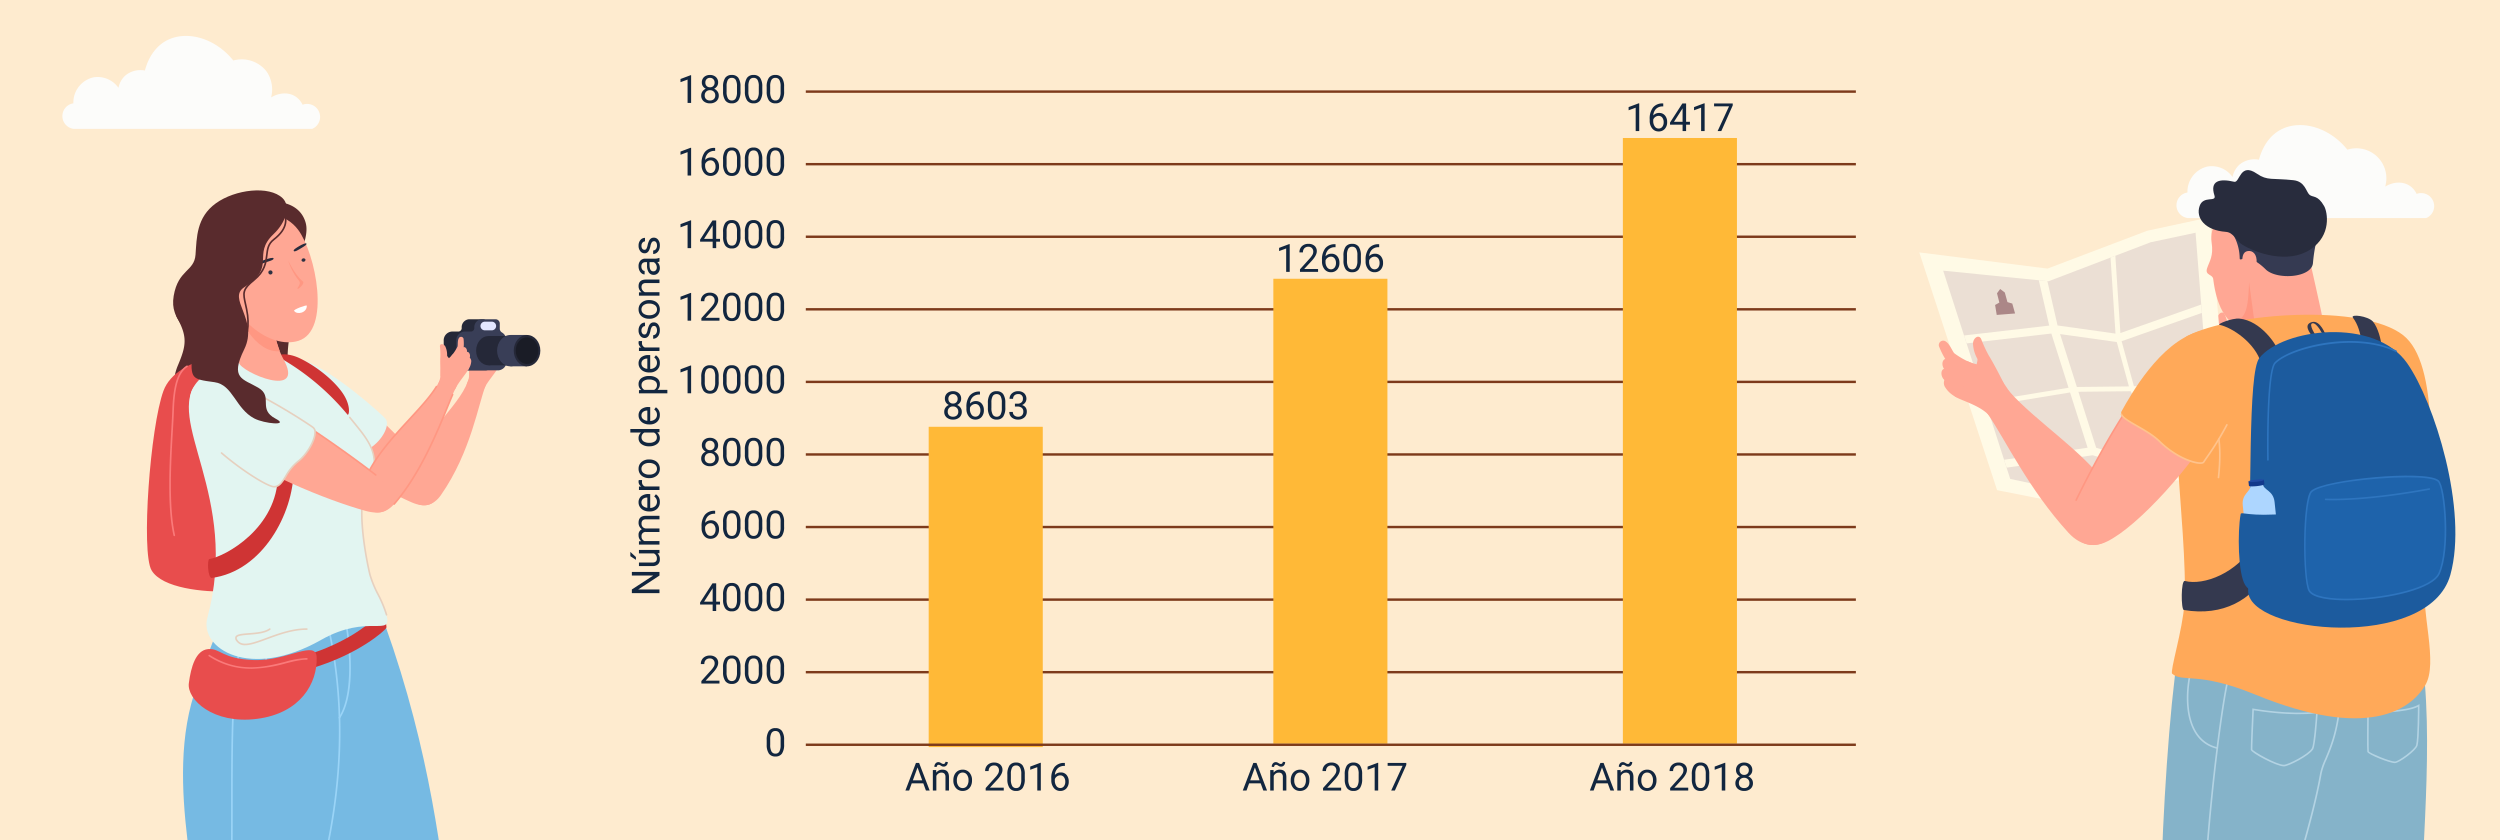 <svg xmlns="http://www.w3.org/2000/svg" xmlns:xlink="http://www.w3.org/1999/xlink" width="1030" height="346.1" viewBox="0 0 1030 346.1">
  <rect x="0" y="0" width="1030" height="346.1" fill="#808080" stroke="none"/>
  <defs>
    <clipPath id="clip-path">
      <path id="Trazado_904915" data-name="Trazado 904915" d="M283,0H0V346.1H1030V0Z" fill="none"/>
    </clipPath>
  </defs>
  <g id="Grupo_1118371" data-name="Grupo 1118371" transform="translate(-285 -5302.453)">
    <g id="Grupo_1118096" data-name="Grupo 1118096" transform="translate(285 5302.453)">
      <path id="Trazado_904804" data-name="Trazado 904804" d="M283,0H0V346.1H1030V0Z" fill="#feebcf"/>
      <path id="Trazado_904805" data-name="Trazado 904805" d="M30.25,53.1h98.36a5.354,5.354,0,0,0-3.95-9.95,8.376,8.376,0,0,0-3.08-3.49c-2.82-1.73-6.63-1.5-9.88.48a13.082,13.082,0,0,0-1.88-10.7,12.965,12.965,0,0,0-13.7-4.51c-7.82-9.69-19.8-12.54-27.78-8.07C62.23,20.28,60.23,27,59.7,29.06a9.73,9.73,0,0,0-8.07,2.06,9.179,9.179,0,0,0-2.82,5.07,10.475,10.475,0,0,0-10.32-4.32,10.632,10.632,0,0,0-8.26,10.7,5.314,5.314,0,0,0,0,10.51Z" fill="#fcfcfa"/>
      <path id="Trazado_904806" data-name="Trazado 904806" d="M901.25,89.84h98.36a5.354,5.354,0,0,0-3.95-9.95,8.376,8.376,0,0,0-3.08-3.49c-2.82-1.73-6.63-1.5-9.88.48a12.351,12.351,0,0,0-15.58-15.21c-7.82-9.69-19.8-12.54-27.78-8.07-6.11,3.42-8.11,10.14-8.64,12.2a9.73,9.73,0,0,0-8.07,2.06,9.179,9.179,0,0,0-2.82,5.07,10.475,10.475,0,0,0-10.32-4.32,10.632,10.632,0,0,0-8.26,10.7,5.314,5.314,0,0,0,0,10.51Z" fill="#fcfcfa"/>
    </g>
    <line id="Línea_3454" data-name="Línea 3454" x2="432.63" transform="translate(616.99 5579.393)" fill="none" stroke="#7d3a1b" stroke-miterlimit="10" stroke-width="1"/>
    <line id="Línea_3455" data-name="Línea 3455" x2="432.63" transform="translate(616.99 5549.493)" fill="none" stroke="#7d3a1b" stroke-miterlimit="10" stroke-width="1"/>
    <line id="Línea_3456" data-name="Línea 3456" x2="432.63" transform="translate(616.99 5519.593)" fill="none" stroke="#7d3a1b" stroke-miterlimit="10" stroke-width="1"/>
    <line id="Línea_3457" data-name="Línea 3457" x2="432.63" transform="translate(616.99 5489.693)" fill="none" stroke="#7d3a1b" stroke-miterlimit="10" stroke-width="1"/>
    <line id="Línea_3458" data-name="Línea 3458" x2="432.63" transform="translate(616.99 5459.793)" fill="none" stroke="#7d3a1b" stroke-miterlimit="10" stroke-width="1"/>
    <line id="Línea_3459" data-name="Línea 3459" x2="432.63" transform="translate(616.99 5429.893)" fill="none" stroke="#7d3a1b" stroke-miterlimit="10" stroke-width="1"/>
    <line id="Línea_3460" data-name="Línea 3460" x2="432.63" transform="translate(616.99 5399.993)" fill="none" stroke="#7d3a1b" stroke-miterlimit="10" stroke-width="1"/>
    <line id="Línea_3461" data-name="Línea 3461" x2="432.63" transform="translate(616.99 5370.093)" fill="none" stroke="#7d3a1b" stroke-miterlimit="10" stroke-width="1"/>
    <line id="Línea_3462" data-name="Línea 3462" x2="432.63" transform="translate(616.99 5340.193)" fill="none" stroke="#7d3a1b" stroke-miterlimit="10" stroke-width="1"/>
    <rect id="Rectángulo_408936" data-name="Rectángulo 408936" width="131.96" height="47" transform="translate(667.62 5610.253) rotate(-90)" fill="#ffb937"/>
    <rect id="Rectángulo_408937" data-name="Rectángulo 408937" width="191.56" height="47" transform="translate(809.62 5608.863) rotate(-90)" fill="#ffb937"/>
    <rect id="Rectángulo_408938" data-name="Rectángulo 408938" width="249.56" height="47" transform="translate(953.62 5608.863) rotate(-90)" fill="#ffb937"/>
    <path id="Trazado_905780" data-name="Trazado 905780" d="M5.7,0H4.242V-9.633L1.328-8.562V-9.875L5.469-11.43H5.7ZM17.383,0H9.93V-1.039l3.938-4.375a9.354,9.354,0,0,0,1.207-1.613,2.693,2.693,0,0,0,.332-1.285,2.041,2.041,0,0,0-.539-1.461,1.885,1.885,0,0,0-1.437-.57,2.232,2.232,0,0,0-1.676.613,2.343,2.343,0,0,0-.6,1.707H9.711a3.355,3.355,0,0,1,1.012-2.539,3.751,3.751,0,0,1,2.707-.969,3.6,3.6,0,0,1,2.508.832,2.838,2.838,0,0,1,.922,2.215q0,1.68-2.141,4l-3.047,3.3h5.711Zm8.664-4.852a6.61,6.61,0,0,1-.867,3.773A3.084,3.084,0,0,1,22.469.156a3.107,3.107,0,0,1-2.7-1.207,6.274,6.274,0,0,1-.906-3.605v-1.93a6.463,6.463,0,0,1,.867-3.727,3.108,3.108,0,0,1,2.719-1.219,3.136,3.136,0,0,1,2.7,1.176,6.237,6.237,0,0,1,.891,3.629ZM24.6-6.828A5.3,5.3,0,0,0,24.086-9.5a1.775,1.775,0,0,0-1.633-.84,1.751,1.751,0,0,0-1.617.836,5.171,5.171,0,0,0-.523,2.57v2.313A5.381,5.381,0,0,0,20.848-1.9a1.771,1.771,0,0,0,1.621.879,1.747,1.747,0,0,0,1.59-.828A5.186,5.186,0,0,0,24.6-4.461Zm10.43,1.977a6.61,6.61,0,0,1-.867,3.773A3.084,3.084,0,0,1,31.453.156a3.107,3.107,0,0,1-2.7-1.207,6.274,6.274,0,0,1-.906-3.605v-1.93a6.463,6.463,0,0,1,.867-3.727,3.108,3.108,0,0,1,2.719-1.219,3.136,3.136,0,0,1,2.7,1.176,6.237,6.237,0,0,1,.891,3.629ZM33.586-6.828A5.3,5.3,0,0,0,33.07-9.5a1.775,1.775,0,0,0-1.633-.84,1.751,1.751,0,0,0-1.617.836,5.171,5.171,0,0,0-.523,2.57v2.313A5.381,5.381,0,0,0,29.832-1.9a1.771,1.771,0,0,0,1.621.879,1.747,1.747,0,0,0,1.59-.828,5.186,5.186,0,0,0,.543-2.609Zm10.43,1.977a6.61,6.61,0,0,1-.867,3.773A3.084,3.084,0,0,1,40.438.156a3.107,3.107,0,0,1-2.7-1.207,6.274,6.274,0,0,1-.906-3.605v-1.93a6.463,6.463,0,0,1,.867-3.727,3.108,3.108,0,0,1,2.719-1.219,3.136,3.136,0,0,1,2.7,1.176,6.237,6.237,0,0,1,.891,3.629ZM42.57-6.828A5.3,5.3,0,0,0,42.055-9.5a1.775,1.775,0,0,0-1.633-.84,1.751,1.751,0,0,0-1.617.836,5.171,5.171,0,0,0-.523,2.57v2.313A5.381,5.381,0,0,0,38.816-1.9a1.771,1.771,0,0,0,1.621.879,1.747,1.747,0,0,0,1.59-.828,5.186,5.186,0,0,0,.543-2.609Z" transform="translate(564.04 5434.573)" fill="#12263f"/>
    <path id="Trazado_905781" data-name="Trazado 905781" d="M5.7,0H4.242V-9.633L1.328-8.562V-9.875L5.469-11.43H5.7ZM17.063-4.852A6.61,6.61,0,0,1,16.2-1.078,3.084,3.084,0,0,1,13.484.156a3.107,3.107,0,0,1-2.7-1.207,6.274,6.274,0,0,1-.906-3.605v-1.93a6.463,6.463,0,0,1,.867-3.727,3.108,3.108,0,0,1,2.719-1.219,3.136,3.136,0,0,1,2.7,1.176,6.237,6.237,0,0,1,.891,3.629ZM15.617-6.828A5.3,5.3,0,0,0,15.1-9.5a1.775,1.775,0,0,0-1.633-.84,1.751,1.751,0,0,0-1.617.836,5.171,5.171,0,0,0-.523,2.57v2.313A5.381,5.381,0,0,0,11.863-1.9a1.771,1.771,0,0,0,1.621.879,1.747,1.747,0,0,0,1.59-.828,5.186,5.186,0,0,0,.543-2.609Zm10.43,1.977a6.61,6.61,0,0,1-.867,3.773A3.084,3.084,0,0,1,22.469.156a3.107,3.107,0,0,1-2.7-1.207,6.274,6.274,0,0,1-.906-3.605v-1.93a6.463,6.463,0,0,1,.867-3.727,3.108,3.108,0,0,1,2.719-1.219,3.136,3.136,0,0,1,2.7,1.176,6.237,6.237,0,0,1,.891,3.629ZM24.6-6.828A5.3,5.3,0,0,0,24.086-9.5a1.775,1.775,0,0,0-1.633-.84,1.751,1.751,0,0,0-1.617.836,5.171,5.171,0,0,0-.523,2.57v2.313A5.381,5.381,0,0,0,20.848-1.9a1.771,1.771,0,0,0,1.621.879,1.747,1.747,0,0,0,1.59-.828A5.186,5.186,0,0,0,24.6-4.461Zm10.43,1.977a6.61,6.61,0,0,1-.867,3.773A3.084,3.084,0,0,1,31.453.156a3.107,3.107,0,0,1-2.7-1.207,6.274,6.274,0,0,1-.906-3.605v-1.93a6.463,6.463,0,0,1,.867-3.727,3.108,3.108,0,0,1,2.719-1.219,3.136,3.136,0,0,1,2.7,1.176,6.237,6.237,0,0,1,.891,3.629ZM33.586-6.828A5.3,5.3,0,0,0,33.07-9.5a1.775,1.775,0,0,0-1.633-.84,1.751,1.751,0,0,0-1.617.836,5.171,5.171,0,0,0-.523,2.57v2.313A5.381,5.381,0,0,0,29.832-1.9a1.771,1.771,0,0,0,1.621.879,1.747,1.747,0,0,0,1.59-.828,5.186,5.186,0,0,0,.543-2.609Zm10.43,1.977a6.61,6.61,0,0,1-.867,3.773A3.084,3.084,0,0,1,40.438.156a3.107,3.107,0,0,1-2.7-1.207,6.274,6.274,0,0,1-.906-3.605v-1.93a6.463,6.463,0,0,1,.867-3.727,3.108,3.108,0,0,1,2.719-1.219,3.136,3.136,0,0,1,2.7,1.176,6.237,6.237,0,0,1,.891,3.629ZM42.57-6.828A5.3,5.3,0,0,0,42.055-9.5a1.775,1.775,0,0,0-1.633-.84,1.751,1.751,0,0,0-1.617.836,5.171,5.171,0,0,0-.523,2.57v2.313A5.381,5.381,0,0,0,38.816-1.9a1.771,1.771,0,0,0,1.621.879,1.747,1.747,0,0,0,1.59-.828,5.186,5.186,0,0,0,.543-2.609Z" transform="translate(564.04 5464.473)" fill="#12263f"/>
    <path id="Trazado_905782" data-name="Trazado 905782" d="M7.844-8.406a2.641,2.641,0,0,1-.449,1.516A3.057,3.057,0,0,1,6.18-5.852,3.26,3.26,0,0,1,7.59-4.734a2.811,2.811,0,0,1,.52,1.664,2.972,2.972,0,0,1-1,2.352A3.827,3.827,0,0,1,4.492.156,3.81,3.81,0,0,1,1.863-.723,2.986,2.986,0,0,1,.875-3.07a2.9,2.9,0,0,1,.5-1.664A3.136,3.136,0,0,1,2.773-5.859,2.981,2.981,0,0,1,1.578-6.9a2.679,2.679,0,0,1-.437-1.508,2.94,2.94,0,0,1,.922-2.281,3.458,3.458,0,0,1,2.43-.844,3.461,3.461,0,0,1,2.426.844A2.934,2.934,0,0,1,7.844-8.406ZM6.664-3.1a2.1,2.1,0,0,0-.605-1.555,2.147,2.147,0,0,0-1.582-.6,2.11,2.11,0,0,0-1.566.594A2.12,2.12,0,0,0,2.32-3.1a2.019,2.019,0,0,0,.574,1.523,2.2,2.2,0,0,0,1.6.555,2.2,2.2,0,0,0,1.594-.559A2.014,2.014,0,0,0,6.664-3.1ZM4.492-10.344a1.865,1.865,0,0,0-1.379.527,1.937,1.937,0,0,0-.527,1.434,1.928,1.928,0,0,0,.52,1.4,1.844,1.844,0,0,0,1.387.535A1.844,1.844,0,0,0,5.879-6.98a1.928,1.928,0,0,0,.52-1.4A1.929,1.929,0,0,0,5.859-9.8,1.839,1.839,0,0,0,4.492-10.344Zm12.57,5.492A6.61,6.61,0,0,1,16.2-1.078,3.084,3.084,0,0,1,13.484.156a3.107,3.107,0,0,1-2.7-1.207,6.274,6.274,0,0,1-.906-3.605v-1.93a6.463,6.463,0,0,1,.867-3.727,3.108,3.108,0,0,1,2.719-1.219,3.136,3.136,0,0,1,2.7,1.176,6.237,6.237,0,0,1,.891,3.629ZM15.617-6.828A5.3,5.3,0,0,0,15.1-9.5a1.775,1.775,0,0,0-1.633-.84,1.751,1.751,0,0,0-1.617.836,5.171,5.171,0,0,0-.523,2.57v2.313A5.381,5.381,0,0,0,11.863-1.9a1.771,1.771,0,0,0,1.621.879,1.747,1.747,0,0,0,1.59-.828,5.186,5.186,0,0,0,.543-2.609Zm10.43,1.977a6.61,6.61,0,0,1-.867,3.773A3.084,3.084,0,0,1,22.469.156a3.107,3.107,0,0,1-2.7-1.207,6.274,6.274,0,0,1-.906-3.605v-1.93a6.463,6.463,0,0,1,.867-3.727,3.108,3.108,0,0,1,2.719-1.219,3.136,3.136,0,0,1,2.7,1.176,6.237,6.237,0,0,1,.891,3.629ZM24.6-6.828A5.3,5.3,0,0,0,24.086-9.5a1.775,1.775,0,0,0-1.633-.84,1.751,1.751,0,0,0-1.617.836,5.171,5.171,0,0,0-.523,2.57v2.313A5.381,5.381,0,0,0,20.848-1.9a1.771,1.771,0,0,0,1.621.879,1.747,1.747,0,0,0,1.59-.828A5.186,5.186,0,0,0,24.6-4.461Zm10.43,1.977a6.61,6.61,0,0,1-.867,3.773A3.084,3.084,0,0,1,31.453.156a3.107,3.107,0,0,1-2.7-1.207,6.274,6.274,0,0,1-.906-3.605v-1.93a6.463,6.463,0,0,1,.867-3.727,3.108,3.108,0,0,1,2.719-1.219,3.136,3.136,0,0,1,2.7,1.176,6.237,6.237,0,0,1,.891,3.629ZM33.586-6.828A5.3,5.3,0,0,0,33.07-9.5a1.775,1.775,0,0,0-1.633-.84,1.751,1.751,0,0,0-1.617.836,5.171,5.171,0,0,0-.523,2.57v2.313A5.381,5.381,0,0,0,29.832-1.9a1.771,1.771,0,0,0,1.621.879,1.747,1.747,0,0,0,1.59-.828,5.186,5.186,0,0,0,.543-2.609Z" transform="translate(573.02 5494.373)" fill="#12263f"/>
    <path id="Trazado_905776" data-name="Trazado 905776" d="M5.7,0H4.242V-9.633L1.328-8.562V-9.875L5.469-11.43H5.7ZM16.828-8.406a2.641,2.641,0,0,1-.449,1.516,3.056,3.056,0,0,1-1.215,1.039,3.26,3.26,0,0,1,1.41,1.117,2.811,2.811,0,0,1,.52,1.664,2.972,2.972,0,0,1-1,2.352,3.827,3.827,0,0,1-2.621.875,3.81,3.81,0,0,1-2.629-.879A2.986,2.986,0,0,1,9.859-3.07a2.9,2.9,0,0,1,.5-1.664,3.136,3.136,0,0,1,1.395-1.125,2.981,2.981,0,0,1-1.2-1.039,2.679,2.679,0,0,1-.437-1.508,2.94,2.94,0,0,1,.922-2.281,3.458,3.458,0,0,1,2.43-.844,3.461,3.461,0,0,1,2.426.844A2.934,2.934,0,0,1,16.828-8.406Zm-1.18,5.3a2.1,2.1,0,0,0-.605-1.555,2.147,2.147,0,0,0-1.582-.6,2.11,2.11,0,0,0-1.566.594A2.12,2.12,0,0,0,11.3-3.1a2.019,2.019,0,0,0,.574,1.523,2.2,2.2,0,0,0,1.6.555,2.2,2.2,0,0,0,1.594-.559A2.014,2.014,0,0,0,15.648-3.1Zm-2.172-7.242a1.865,1.865,0,0,0-1.379.527,1.937,1.937,0,0,0-.527,1.434,1.928,1.928,0,0,0,.52,1.4,1.844,1.844,0,0,0,1.387.535,1.844,1.844,0,0,0,1.387-.535,1.928,1.928,0,0,0,.52-1.4A1.929,1.929,0,0,0,14.844-9.8,1.839,1.839,0,0,0,13.477-10.344Zm12.57,5.492a6.61,6.61,0,0,1-.867,3.773A3.084,3.084,0,0,1,22.469.156a3.107,3.107,0,0,1-2.7-1.207,6.274,6.274,0,0,1-.906-3.605v-1.93a6.463,6.463,0,0,1,.867-3.727,3.108,3.108,0,0,1,2.719-1.219,3.136,3.136,0,0,1,2.7,1.176,6.237,6.237,0,0,1,.891,3.629ZM24.6-6.828A5.3,5.3,0,0,0,24.086-9.5a1.775,1.775,0,0,0-1.633-.84,1.751,1.751,0,0,0-1.617.836,5.171,5.171,0,0,0-.523,2.57v2.313A5.381,5.381,0,0,0,20.848-1.9a1.771,1.771,0,0,0,1.621.879,1.747,1.747,0,0,0,1.59-.828A5.186,5.186,0,0,0,24.6-4.461Zm10.43,1.977a6.61,6.61,0,0,1-.867,3.773A3.084,3.084,0,0,1,31.453.156a3.107,3.107,0,0,1-2.7-1.207,6.274,6.274,0,0,1-.906-3.605v-1.93a6.463,6.463,0,0,1,.867-3.727,3.108,3.108,0,0,1,2.719-1.219,3.136,3.136,0,0,1,2.7,1.176,6.237,6.237,0,0,1,.891,3.629ZM33.586-6.828A5.3,5.3,0,0,0,33.07-9.5a1.775,1.775,0,0,0-1.633-.84,1.751,1.751,0,0,0-1.617.836,5.171,5.171,0,0,0-.523,2.57v2.313A5.381,5.381,0,0,0,29.832-1.9a1.771,1.771,0,0,0,1.621.879,1.747,1.747,0,0,0,1.59-.828,5.186,5.186,0,0,0,.543-2.609Zm10.43,1.977a6.61,6.61,0,0,1-.867,3.773A3.084,3.084,0,0,1,40.438.156a3.107,3.107,0,0,1-2.7-1.207,6.274,6.274,0,0,1-.906-3.605v-1.93a6.463,6.463,0,0,1,.867-3.727,3.108,3.108,0,0,1,2.719-1.219,3.136,3.136,0,0,1,2.7,1.176,6.237,6.237,0,0,1,.891,3.629ZM42.57-6.828A5.3,5.3,0,0,0,42.055-9.5a1.775,1.775,0,0,0-1.633-.84,1.751,1.751,0,0,0-1.617.836,5.171,5.171,0,0,0-.523,2.57v2.313A5.381,5.381,0,0,0,38.816-1.9a1.771,1.771,0,0,0,1.621.879,1.747,1.747,0,0,0,1.59-.828,5.186,5.186,0,0,0,.543-2.609Z" transform="translate(564.04 5344.873)" fill="#12263f"/>
    <path id="Trazado_905778" data-name="Trazado 905778" d="M5.7,0H4.242V-9.633L1.328-8.562V-9.875L5.469-11.43H5.7ZM15.6-11.383v1.227h-.266a3.805,3.805,0,0,0-2.687,1A4.161,4.161,0,0,0,11.492-6.43a3.085,3.085,0,0,1,2.453-1.031,2.95,2.95,0,0,1,2.371,1.047,4.038,4.038,0,0,1,.887,2.7A4.025,4.025,0,0,1,16.246-.9,3.3,3.3,0,0,1,13.68.156,3.247,3.247,0,0,1,11.031-1.1a4.97,4.97,0,0,1-1.016-3.23v-.555a7.488,7.488,0,0,1,1.34-4.8,4.921,4.921,0,0,1,3.988-1.7ZM13.7-6.258a2.306,2.306,0,0,0-1.367.445A2.32,2.32,0,0,0,11.469-4.7v.531A3.731,3.731,0,0,0,12.1-1.9a1.9,1.9,0,0,0,1.578.859,1.838,1.838,0,0,0,1.535-.719,2.982,2.982,0,0,0,.559-1.883,2.983,2.983,0,0,0-.566-1.895A1.816,1.816,0,0,0,13.7-6.258ZM26.047-4.852a6.61,6.61,0,0,1-.867,3.773A3.084,3.084,0,0,1,22.469.156a3.107,3.107,0,0,1-2.7-1.207,6.274,6.274,0,0,1-.906-3.605v-1.93a6.463,6.463,0,0,1,.867-3.727,3.108,3.108,0,0,1,2.719-1.219,3.136,3.136,0,0,1,2.7,1.176,6.237,6.237,0,0,1,.891,3.629ZM24.6-6.828A5.3,5.3,0,0,0,24.086-9.5a1.775,1.775,0,0,0-1.633-.84,1.751,1.751,0,0,0-1.617.836,5.171,5.171,0,0,0-.523,2.57v2.313A5.381,5.381,0,0,0,20.848-1.9a1.771,1.771,0,0,0,1.621.879,1.747,1.747,0,0,0,1.59-.828A5.186,5.186,0,0,0,24.6-4.461Zm10.43,1.977a6.61,6.61,0,0,1-.867,3.773A3.084,3.084,0,0,1,31.453.156a3.107,3.107,0,0,1-2.7-1.207,6.274,6.274,0,0,1-.906-3.605v-1.93a6.463,6.463,0,0,1,.867-3.727,3.108,3.108,0,0,1,2.719-1.219,3.136,3.136,0,0,1,2.7,1.176,6.237,6.237,0,0,1,.891,3.629ZM33.586-6.828A5.3,5.3,0,0,0,33.07-9.5a1.775,1.775,0,0,0-1.633-.84,1.751,1.751,0,0,0-1.617.836,5.171,5.171,0,0,0-.523,2.57v2.313A5.381,5.381,0,0,0,29.832-1.9a1.771,1.771,0,0,0,1.621.879,1.747,1.747,0,0,0,1.59-.828,5.186,5.186,0,0,0,.543-2.609Zm10.43,1.977a6.61,6.61,0,0,1-.867,3.773A3.084,3.084,0,0,1,40.438.156a3.107,3.107,0,0,1-2.7-1.207,6.274,6.274,0,0,1-.906-3.605v-1.93a6.463,6.463,0,0,1,.867-3.727,3.108,3.108,0,0,1,2.719-1.219,3.136,3.136,0,0,1,2.7,1.176,6.237,6.237,0,0,1,.891,3.629ZM42.57-6.828A5.3,5.3,0,0,0,42.055-9.5a1.775,1.775,0,0,0-1.633-.84,1.751,1.751,0,0,0-1.617.836,5.171,5.171,0,0,0-.523,2.57v2.313A5.381,5.381,0,0,0,38.816-1.9a1.771,1.771,0,0,0,1.621.879,1.747,1.747,0,0,0,1.59-.828,5.186,5.186,0,0,0,.543-2.609Z" transform="translate(564.04 5374.773)" fill="#12263f"/>
    <path id="Trazado_905779" data-name="Trazado 905779" d="M5.7,0H4.242V-9.633L1.328-8.562V-9.875L5.469-11.43H5.7ZM16.031-3.82h1.578v1.18H16.031V0H14.578V-2.641H9.4v-.852l5.094-7.883h1.539Zm-4.992,0h3.539V-9.4l-.172.313ZM26.047-4.852a6.61,6.61,0,0,1-.867,3.773A3.084,3.084,0,0,1,22.469.156a3.107,3.107,0,0,1-2.7-1.207,6.274,6.274,0,0,1-.906-3.605v-1.93a6.463,6.463,0,0,1,.867-3.727,3.108,3.108,0,0,1,2.719-1.219,3.136,3.136,0,0,1,2.7,1.176,6.237,6.237,0,0,1,.891,3.629ZM24.6-6.828A5.3,5.3,0,0,0,24.086-9.5a1.775,1.775,0,0,0-1.633-.84,1.751,1.751,0,0,0-1.617.836,5.171,5.171,0,0,0-.523,2.57v2.313A5.381,5.381,0,0,0,20.848-1.9a1.771,1.771,0,0,0,1.621.879,1.747,1.747,0,0,0,1.59-.828A5.186,5.186,0,0,0,24.6-4.461Zm10.43,1.977a6.61,6.61,0,0,1-.867,3.773A3.084,3.084,0,0,1,31.453.156a3.107,3.107,0,0,1-2.7-1.207,6.274,6.274,0,0,1-.906-3.605v-1.93a6.463,6.463,0,0,1,.867-3.727,3.108,3.108,0,0,1,2.719-1.219,3.136,3.136,0,0,1,2.7,1.176,6.237,6.237,0,0,1,.891,3.629ZM33.586-6.828A5.3,5.3,0,0,0,33.07-9.5a1.775,1.775,0,0,0-1.633-.84,1.751,1.751,0,0,0-1.617.836,5.171,5.171,0,0,0-.523,2.57v2.313A5.381,5.381,0,0,0,29.832-1.9a1.771,1.771,0,0,0,1.621.879,1.747,1.747,0,0,0,1.59-.828,5.186,5.186,0,0,0,.543-2.609Zm10.43,1.977a6.61,6.61,0,0,1-.867,3.773A3.084,3.084,0,0,1,40.438.156a3.107,3.107,0,0,1-2.7-1.207,6.274,6.274,0,0,1-.906-3.605v-1.93a6.463,6.463,0,0,1,.867-3.727,3.108,3.108,0,0,1,2.719-1.219,3.136,3.136,0,0,1,2.7,1.176,6.237,6.237,0,0,1,.891,3.629ZM42.57-6.828A5.3,5.3,0,0,0,42.055-9.5a1.775,1.775,0,0,0-1.633-.84,1.751,1.751,0,0,0-1.617.836,5.171,5.171,0,0,0-.523,2.57v2.313A5.381,5.381,0,0,0,38.816-1.9a1.771,1.771,0,0,0,1.621.879,1.747,1.747,0,0,0,1.59-.828,5.186,5.186,0,0,0,.543-2.609Z" transform="translate(564.04 5404.673)" fill="#12263f"/>
    <path id="Trazado_905783" data-name="Trazado 905783" d="M6.617-11.383v1.227H6.352a3.805,3.805,0,0,0-2.687,1A4.161,4.161,0,0,0,2.508-6.43,3.085,3.085,0,0,1,4.961-7.461,2.95,2.95,0,0,1,7.332-6.414a4.038,4.038,0,0,1,.887,2.7A4.025,4.025,0,0,1,7.262-.9,3.3,3.3,0,0,1,4.7.156,3.247,3.247,0,0,1,2.047-1.1a4.97,4.97,0,0,1-1.016-3.23v-.555a7.488,7.488,0,0,1,1.34-4.8,4.921,4.921,0,0,1,3.988-1.7Zm-1.9,5.125a2.306,2.306,0,0,0-1.367.445A2.32,2.32,0,0,0,2.484-4.7v.531A3.731,3.731,0,0,0,3.117-1.9,1.9,1.9,0,0,0,4.7-1.039,1.838,1.838,0,0,0,6.23-1.758a2.982,2.982,0,0,0,.559-1.883,2.983,2.983,0,0,0-.566-1.895A1.816,1.816,0,0,0,4.719-6.258ZM17.063-4.852A6.61,6.61,0,0,1,16.2-1.078,3.084,3.084,0,0,1,13.484.156a3.107,3.107,0,0,1-2.7-1.207,6.274,6.274,0,0,1-.906-3.605v-1.93a6.463,6.463,0,0,1,.867-3.727,3.108,3.108,0,0,1,2.719-1.219,3.136,3.136,0,0,1,2.7,1.176,6.237,6.237,0,0,1,.891,3.629ZM15.617-6.828A5.3,5.3,0,0,0,15.1-9.5a1.775,1.775,0,0,0-1.633-.84,1.751,1.751,0,0,0-1.617.836,5.171,5.171,0,0,0-.523,2.57v2.313A5.381,5.381,0,0,0,11.863-1.9a1.771,1.771,0,0,0,1.621.879,1.747,1.747,0,0,0,1.59-.828,5.186,5.186,0,0,0,.543-2.609Zm10.43,1.977a6.61,6.61,0,0,1-.867,3.773A3.084,3.084,0,0,1,22.469.156a3.107,3.107,0,0,1-2.7-1.207,6.274,6.274,0,0,1-.906-3.605v-1.93a6.463,6.463,0,0,1,.867-3.727,3.108,3.108,0,0,1,2.719-1.219,3.136,3.136,0,0,1,2.7,1.176,6.237,6.237,0,0,1,.891,3.629ZM24.6-6.828A5.3,5.3,0,0,0,24.086-9.5a1.775,1.775,0,0,0-1.633-.84,1.751,1.751,0,0,0-1.617.836,5.171,5.171,0,0,0-.523,2.57v2.313A5.381,5.381,0,0,0,20.848-1.9a1.771,1.771,0,0,0,1.621.879,1.747,1.747,0,0,0,1.59-.828A5.186,5.186,0,0,0,24.6-4.461Zm10.43,1.977a6.61,6.61,0,0,1-.867,3.773A3.084,3.084,0,0,1,31.453.156a3.107,3.107,0,0,1-2.7-1.207,6.274,6.274,0,0,1-.906-3.605v-1.93a6.463,6.463,0,0,1,.867-3.727,3.108,3.108,0,0,1,2.719-1.219,3.136,3.136,0,0,1,2.7,1.176,6.237,6.237,0,0,1,.891,3.629ZM33.586-6.828A5.3,5.3,0,0,0,33.07-9.5a1.775,1.775,0,0,0-1.633-.84,1.751,1.751,0,0,0-1.617.836,5.171,5.171,0,0,0-.523,2.57v2.313A5.381,5.381,0,0,0,29.832-1.9a1.771,1.771,0,0,0,1.621.879,1.747,1.747,0,0,0,1.59-.828,5.186,5.186,0,0,0,.543-2.609Z" transform="translate(573.02 5524.273)" fill="#12263f"/>
    <path id="Trazado_905784" data-name="Trazado 905784" d="M7.047-3.82H8.625v1.18H7.047V0H5.594V-2.641H.414v-.852l5.094-7.883H7.047Zm-4.992,0H5.594V-9.4l-.172.313ZM17.063-4.852A6.61,6.61,0,0,1,16.2-1.078,3.084,3.084,0,0,1,13.484.156a3.107,3.107,0,0,1-2.7-1.207,6.274,6.274,0,0,1-.906-3.605v-1.93a6.463,6.463,0,0,1,.867-3.727,3.108,3.108,0,0,1,2.719-1.219,3.136,3.136,0,0,1,2.7,1.176,6.237,6.237,0,0,1,.891,3.629ZM15.617-6.828A5.3,5.3,0,0,0,15.1-9.5a1.775,1.775,0,0,0-1.633-.84,1.751,1.751,0,0,0-1.617.836,5.171,5.171,0,0,0-.523,2.57v2.313A5.381,5.381,0,0,0,11.863-1.9a1.771,1.771,0,0,0,1.621.879,1.747,1.747,0,0,0,1.59-.828,5.186,5.186,0,0,0,.543-2.609Zm10.43,1.977a6.61,6.61,0,0,1-.867,3.773A3.084,3.084,0,0,1,22.469.156a3.107,3.107,0,0,1-2.7-1.207,6.274,6.274,0,0,1-.906-3.605v-1.93a6.463,6.463,0,0,1,.867-3.727,3.108,3.108,0,0,1,2.719-1.219,3.136,3.136,0,0,1,2.7,1.176,6.237,6.237,0,0,1,.891,3.629ZM24.6-6.828A5.3,5.3,0,0,0,24.086-9.5a1.775,1.775,0,0,0-1.633-.84,1.751,1.751,0,0,0-1.617.836,5.171,5.171,0,0,0-.523,2.57v2.313A5.381,5.381,0,0,0,20.848-1.9a1.771,1.771,0,0,0,1.621.879,1.747,1.747,0,0,0,1.59-.828A5.186,5.186,0,0,0,24.6-4.461Zm10.43,1.977a6.61,6.61,0,0,1-.867,3.773A3.084,3.084,0,0,1,31.453.156a3.107,3.107,0,0,1-2.7-1.207,6.274,6.274,0,0,1-.906-3.605v-1.93a6.463,6.463,0,0,1,.867-3.727,3.108,3.108,0,0,1,2.719-1.219,3.136,3.136,0,0,1,2.7,1.176,6.237,6.237,0,0,1,.891,3.629ZM33.586-6.828A5.3,5.3,0,0,0,33.07-9.5a1.775,1.775,0,0,0-1.633-.84,1.751,1.751,0,0,0-1.617.836,5.171,5.171,0,0,0-.523,2.57v2.313A5.381,5.381,0,0,0,29.832-1.9a1.771,1.771,0,0,0,1.621.879,1.747,1.747,0,0,0,1.59-.828,5.186,5.186,0,0,0,.543-2.609Z" transform="translate(573.02 5554.173)" fill="#12263f"/>
    <path id="Trazado_905785" data-name="Trazado 905785" d="M8.4,0H.945V-1.039L4.883-5.414A9.354,9.354,0,0,0,6.09-7.027a2.693,2.693,0,0,0,.332-1.285,2.041,2.041,0,0,0-.539-1.461,1.885,1.885,0,0,0-1.437-.57A2.232,2.232,0,0,0,2.77-9.73a2.343,2.343,0,0,0-.6,1.707H.727a3.355,3.355,0,0,1,1.012-2.539,3.751,3.751,0,0,1,2.707-.969,3.6,3.6,0,0,1,2.508.832,2.838,2.838,0,0,1,.922,2.215q0,1.68-2.141,4L2.688-1.18H8.4Zm8.664-4.852A6.61,6.61,0,0,1,16.2-1.078,3.084,3.084,0,0,1,13.484.156a3.107,3.107,0,0,1-2.7-1.207,6.274,6.274,0,0,1-.906-3.605v-1.93a6.463,6.463,0,0,1,.867-3.727,3.108,3.108,0,0,1,2.719-1.219,3.136,3.136,0,0,1,2.7,1.176,6.237,6.237,0,0,1,.891,3.629ZM15.617-6.828A5.3,5.3,0,0,0,15.1-9.5a1.775,1.775,0,0,0-1.633-.84,1.751,1.751,0,0,0-1.617.836,5.171,5.171,0,0,0-.523,2.57v2.313A5.381,5.381,0,0,0,11.863-1.9a1.771,1.771,0,0,0,1.621.879,1.747,1.747,0,0,0,1.59-.828,5.186,5.186,0,0,0,.543-2.609Zm10.43,1.977a6.61,6.61,0,0,1-.867,3.773A3.084,3.084,0,0,1,22.469.156a3.107,3.107,0,0,1-2.7-1.207,6.274,6.274,0,0,1-.906-3.605v-1.93a6.463,6.463,0,0,1,.867-3.727,3.108,3.108,0,0,1,2.719-1.219,3.136,3.136,0,0,1,2.7,1.176,6.237,6.237,0,0,1,.891,3.629ZM24.6-6.828A5.3,5.3,0,0,0,24.086-9.5a1.775,1.775,0,0,0-1.633-.84,1.751,1.751,0,0,0-1.617.836,5.171,5.171,0,0,0-.523,2.57v2.313A5.381,5.381,0,0,0,20.848-1.9a1.771,1.771,0,0,0,1.621.879,1.747,1.747,0,0,0,1.59-.828A5.186,5.186,0,0,0,24.6-4.461Zm10.43,1.977a6.61,6.61,0,0,1-.867,3.773A3.084,3.084,0,0,1,31.453.156a3.107,3.107,0,0,1-2.7-1.207,6.274,6.274,0,0,1-.906-3.605v-1.93a6.463,6.463,0,0,1,.867-3.727,3.108,3.108,0,0,1,2.719-1.219,3.136,3.136,0,0,1,2.7,1.176,6.237,6.237,0,0,1,.891,3.629ZM33.586-6.828A5.3,5.3,0,0,0,33.07-9.5a1.775,1.775,0,0,0-1.633-.84,1.751,1.751,0,0,0-1.617.836,5.171,5.171,0,0,0-.523,2.57v2.313A5.381,5.381,0,0,0,29.832-1.9a1.771,1.771,0,0,0,1.621.879,1.747,1.747,0,0,0,1.59-.828,5.186,5.186,0,0,0,.543-2.609Z" transform="translate(573.02 5584.073)" fill="#12263f"/>
    <path id="Trazado_905786" data-name="Trazado 905786" d="M8.078-4.852a6.61,6.61,0,0,1-.867,3.773A3.084,3.084,0,0,1,4.5.156,3.107,3.107,0,0,1,1.8-1.051,6.274,6.274,0,0,1,.9-4.656v-1.93a6.463,6.463,0,0,1,.867-3.727,3.108,3.108,0,0,1,2.719-1.219,3.136,3.136,0,0,1,2.7,1.176,6.237,6.237,0,0,1,.891,3.629ZM6.633-6.828A5.3,5.3,0,0,0,6.117-9.5a1.775,1.775,0,0,0-1.633-.84,1.751,1.751,0,0,0-1.617.836,5.171,5.171,0,0,0-.523,2.57v2.313A5.381,5.381,0,0,0,2.879-1.9,1.771,1.771,0,0,0,4.5-1.023a1.747,1.747,0,0,0,1.59-.828,5.186,5.186,0,0,0,.543-2.609Z" transform="translate(599.98 5613.973)" fill="#12263f"/>
    <path id="Trazado_905792" data-name="Trazado 905792" d="M7.844-8.406a2.641,2.641,0,0,1-.449,1.516A3.057,3.057,0,0,1,6.18-5.852,3.26,3.26,0,0,1,7.59-4.734a2.811,2.811,0,0,1,.52,1.664,2.972,2.972,0,0,1-1,2.352A3.827,3.827,0,0,1,4.492.156,3.81,3.81,0,0,1,1.863-.723,2.986,2.986,0,0,1,.875-3.07a2.9,2.9,0,0,1,.5-1.664A3.136,3.136,0,0,1,2.773-5.859,2.981,2.981,0,0,1,1.578-6.9a2.679,2.679,0,0,1-.437-1.508,2.94,2.94,0,0,1,.922-2.281,3.458,3.458,0,0,1,2.43-.844,3.461,3.461,0,0,1,2.426.844A2.934,2.934,0,0,1,7.844-8.406ZM6.664-3.1a2.1,2.1,0,0,0-.605-1.555,2.147,2.147,0,0,0-1.582-.6,2.11,2.11,0,0,0-1.566.594A2.12,2.12,0,0,0,2.32-3.1a2.019,2.019,0,0,0,.574,1.523,2.2,2.2,0,0,0,1.6.555,2.2,2.2,0,0,0,1.594-.559A2.014,2.014,0,0,0,6.664-3.1ZM4.492-10.344a1.865,1.865,0,0,0-1.379.527,1.937,1.937,0,0,0-.527,1.434,1.928,1.928,0,0,0,.52,1.4,1.844,1.844,0,0,0,1.387.535A1.844,1.844,0,0,0,5.879-6.98a1.928,1.928,0,0,0,.52-1.4A1.929,1.929,0,0,0,5.859-9.8,1.839,1.839,0,0,0,4.492-10.344ZM15.6-11.383v1.227h-.266a3.805,3.805,0,0,0-2.687,1A4.161,4.161,0,0,0,11.492-6.43a3.085,3.085,0,0,1,2.453-1.031,2.95,2.95,0,0,1,2.371,1.047,4.038,4.038,0,0,1,.887,2.7A4.025,4.025,0,0,1,16.246-.9,3.3,3.3,0,0,1,13.68.156,3.247,3.247,0,0,1,11.031-1.1a4.97,4.97,0,0,1-1.016-3.23v-.555a7.488,7.488,0,0,1,1.34-4.8,4.921,4.921,0,0,1,3.988-1.7ZM13.7-6.258a2.306,2.306,0,0,0-1.367.445A2.32,2.32,0,0,0,11.469-4.7v.531A3.731,3.731,0,0,0,12.1-1.9a1.9,1.9,0,0,0,1.578.859,1.838,1.838,0,0,0,1.535-.719,2.982,2.982,0,0,0,.559-1.883,2.983,2.983,0,0,0-.566-1.895A1.816,1.816,0,0,0,13.7-6.258ZM26.047-4.852a6.61,6.61,0,0,1-.867,3.773A3.084,3.084,0,0,1,22.469.156a3.107,3.107,0,0,1-2.7-1.207,6.274,6.274,0,0,1-.906-3.605v-1.93a6.463,6.463,0,0,1,.867-3.727,3.108,3.108,0,0,1,2.719-1.219,3.136,3.136,0,0,1,2.7,1.176,6.237,6.237,0,0,1,.891,3.629ZM24.6-6.828A5.3,5.3,0,0,0,24.086-9.5a1.775,1.775,0,0,0-1.633-.84,1.751,1.751,0,0,0-1.617.836,5.171,5.171,0,0,0-.523,2.57v2.313A5.381,5.381,0,0,0,20.848-1.9a1.771,1.771,0,0,0,1.621.879,1.747,1.747,0,0,0,1.59-.828A5.186,5.186,0,0,0,24.6-4.461Zm5.4.438h1.086A2.387,2.387,0,0,0,32.7-6.93a1.8,1.8,0,0,0,.586-1.414,1.764,1.764,0,0,0-1.992-2,2.072,2.072,0,0,0-1.5.535,1.873,1.873,0,0,0-.559,1.418H27.789a2.9,2.9,0,0,1,.988-2.246,3.6,3.6,0,0,1,2.512-.895,3.558,3.558,0,0,1,2.523.852,3.076,3.076,0,0,1,.914,2.367,2.5,2.5,0,0,1-.48,1.438,2.9,2.9,0,0,1-1.309,1.039,2.8,2.8,0,0,1,1.449.984,2.734,2.734,0,0,1,.512,1.68,3.1,3.1,0,0,1-1,2.43,3.745,3.745,0,0,1-2.6.9,3.844,3.844,0,0,1-2.605-.867,2.877,2.877,0,0,1-1-2.289h1.453a1.859,1.859,0,0,0,.586,1.438,2.229,2.229,0,0,0,1.57.539,2.187,2.187,0,0,0,1.6-.547,2.108,2.108,0,0,0,.555-1.57,1.912,1.912,0,0,0-.609-1.523,2.655,2.655,0,0,0-1.758-.547H30Z" transform="translate(673.15 5475.163)" fill="#12263f"/>
    <path id="Trazado_905791" data-name="Trazado 905791" d="M5.7,0H4.242V-9.633L1.328-8.562V-9.875L5.469-11.43H5.7ZM17.383,0H9.93V-1.039l3.938-4.375a9.354,9.354,0,0,0,1.207-1.613,2.693,2.693,0,0,0,.332-1.285,2.041,2.041,0,0,0-.539-1.461,1.885,1.885,0,0,0-1.437-.57,2.232,2.232,0,0,0-1.676.613,2.343,2.343,0,0,0-.6,1.707H9.711a3.355,3.355,0,0,1,1.012-2.539,3.751,3.751,0,0,1,2.707-.969,3.6,3.6,0,0,1,2.508.832,2.838,2.838,0,0,1,.922,2.215q0,1.68-2.141,4l-3.047,3.3h5.711Zm7.2-11.383v1.227H24.32a3.805,3.805,0,0,0-2.687,1A4.161,4.161,0,0,0,20.477-6.43,3.085,3.085,0,0,1,22.93-7.461,2.95,2.95,0,0,1,25.3-6.414a4.038,4.038,0,0,1,.887,2.7A4.025,4.025,0,0,1,25.23-.9,3.3,3.3,0,0,1,22.664.156,3.247,3.247,0,0,1,20.016-1.1,4.97,4.97,0,0,1,19-4.328v-.555a7.488,7.488,0,0,1,1.34-4.8,4.921,4.921,0,0,1,3.988-1.7Zm-1.9,5.125a2.306,2.306,0,0,0-1.367.445A2.32,2.32,0,0,0,20.453-4.7v.531A3.731,3.731,0,0,0,21.086-1.9a1.9,1.9,0,0,0,1.578.859A1.838,1.838,0,0,0,24.2-1.758a2.982,2.982,0,0,0,.559-1.883,2.983,2.983,0,0,0-.566-1.895A1.816,1.816,0,0,0,22.688-6.258ZM35.031-4.852a6.61,6.61,0,0,1-.867,3.773A3.084,3.084,0,0,1,31.453.156a3.107,3.107,0,0,1-2.7-1.207,6.274,6.274,0,0,1-.906-3.605v-1.93a6.463,6.463,0,0,1,.867-3.727,3.108,3.108,0,0,1,2.719-1.219,3.136,3.136,0,0,1,2.7,1.176,6.237,6.237,0,0,1,.891,3.629ZM33.586-6.828A5.3,5.3,0,0,0,33.07-9.5a1.775,1.775,0,0,0-1.633-.84,1.751,1.751,0,0,0-1.617.836,5.171,5.171,0,0,0-.523,2.57v2.313A5.381,5.381,0,0,0,29.832-1.9a1.771,1.771,0,0,0,1.621.879,1.747,1.747,0,0,0,1.59-.828,5.186,5.186,0,0,0,.543-2.609Zm8.969-4.555v1.227h-.266a3.805,3.805,0,0,0-2.687,1A4.161,4.161,0,0,0,38.445-6.43,3.085,3.085,0,0,1,40.9-7.461,2.95,2.95,0,0,1,43.27-6.414a4.038,4.038,0,0,1,.887,2.7A4.025,4.025,0,0,1,43.2-.9,3.3,3.3,0,0,1,40.633.156,3.247,3.247,0,0,1,37.984-1.1a4.97,4.97,0,0,1-1.016-3.23v-.555a7.488,7.488,0,0,1,1.34-4.8,4.921,4.921,0,0,1,3.988-1.7Zm-1.9,5.125a2.306,2.306,0,0,0-1.367.445A2.32,2.32,0,0,0,38.422-4.7v.531A3.731,3.731,0,0,0,39.055-1.9a1.9,1.9,0,0,0,1.578.859,1.838,1.838,0,0,0,1.535-.719,2.982,2.982,0,0,0,.559-1.883,2.983,2.983,0,0,0-.566-1.895A1.816,1.816,0,0,0,40.656-6.258Z" transform="translate(810.66 5414.453)" fill="#12263f"/>
    <path id="Trazado_905790" data-name="Trazado 905790" d="M5.7,0H4.242V-9.633L1.328-8.562V-9.875L5.469-11.43H5.7ZM15.6-11.383v1.227h-.266a3.805,3.805,0,0,0-2.687,1A4.161,4.161,0,0,0,11.492-6.43a3.085,3.085,0,0,1,2.453-1.031,2.95,2.95,0,0,1,2.371,1.047,4.038,4.038,0,0,1,.887,2.7A4.025,4.025,0,0,1,16.246-.9,3.3,3.3,0,0,1,13.68.156,3.247,3.247,0,0,1,11.031-1.1a4.97,4.97,0,0,1-1.016-3.23v-.555a7.488,7.488,0,0,1,1.34-4.8,4.921,4.921,0,0,1,3.988-1.7ZM13.7-6.258a2.306,2.306,0,0,0-1.367.445A2.32,2.32,0,0,0,11.469-4.7v.531A3.731,3.731,0,0,0,12.1-1.9a1.9,1.9,0,0,0,1.578.859,1.838,1.838,0,0,0,1.535-.719,2.982,2.982,0,0,0,.559-1.883,2.983,2.983,0,0,0-.566-1.895A1.816,1.816,0,0,0,13.7-6.258ZM25.016-3.82h1.578v1.18H25.016V0H23.563V-2.641h-5.18v-.852l5.094-7.883h1.539Zm-4.992,0h3.539V-9.4l-.172.313ZM32.648,0H31.2V-9.633l-2.914,1.07V-9.875l4.141-1.555h.227ZM44.227-10.562,39.516,0H38l4.7-10.187H36.539v-1.187h7.688Z" transform="translate(954.66 5356.453)" fill="#12263f"/>
    <path id="Trazado_905787" data-name="Trazado 905787" d="M7.6-2.977H2.836L1.766,0H.219L4.563-11.375H5.875L10.227,0H8.688ZM3.289-4.2H7.156L5.219-9.523ZM12.9-8.453l.047,1.063a3.08,3.08,0,0,1,2.531-1.219q2.68,0,2.7,3.023V0H16.734V-5.594a1.946,1.946,0,0,0-.418-1.352,1.675,1.675,0,0,0-1.277-.437,2.086,2.086,0,0,0-1.234.375,2.546,2.546,0,0,0-.828.984V0H11.531V-8.453Zm4.781-3.3a1.942,1.942,0,0,1-.48,1.367,1.561,1.561,0,0,1-1.2.523,1.76,1.76,0,0,1-.555-.078,2.993,2.993,0,0,1-.613-.32,2.656,2.656,0,0,0-.547-.293A1.338,1.338,0,0,0,13.9-10.6a.717.717,0,0,0-.547.246.892.892,0,0,0-.227.629l-.969-.055a2.039,2.039,0,0,1,.473-1.383,1.516,1.516,0,0,1,1.2-.547,1.457,1.457,0,0,1,.492.078,3.587,3.587,0,0,1,.594.3,3.494,3.494,0,0,0,.574.3,1.319,1.319,0,0,0,.441.07.7.7,0,0,0,.559-.266.932.932,0,0,0,.223-.617Zm2.3,7.445a4.993,4.993,0,0,1,.488-2.234A3.643,3.643,0,0,1,21.824-8.07a3.7,3.7,0,0,1,1.988-.539,3.565,3.565,0,0,1,2.793,1.2,4.6,4.6,0,0,1,1.066,3.18v.1A5.036,5.036,0,0,1,27.2-1.918,3.589,3.589,0,0,1,25.848-.391a3.743,3.743,0,0,1-2.02.547,3.556,3.556,0,0,1-2.785-1.2A4.575,4.575,0,0,1,19.977-4.2Zm1.453.172a3.616,3.616,0,0,0,.652,2.258,2.088,2.088,0,0,0,1.746.852,2.075,2.075,0,0,0,1.75-.863A3.955,3.955,0,0,0,26.227-4.3a3.61,3.61,0,0,0-.66-2.254,2.1,2.1,0,0,0-1.754-.863,2.075,2.075,0,0,0-1.727.852A3.925,3.925,0,0,0,21.43-4.133ZM40.75,0H33.3V-1.039l3.938-4.375a9.355,9.355,0,0,0,1.207-1.613,2.693,2.693,0,0,0,.332-1.285,2.041,2.041,0,0,0-.539-1.461,1.885,1.885,0,0,0-1.437-.57,2.232,2.232,0,0,0-1.676.613,2.343,2.343,0,0,0-.6,1.707H33.078a3.355,3.355,0,0,1,1.012-2.539,3.751,3.751,0,0,1,2.707-.969A3.6,3.6,0,0,1,39.3-10.7a2.838,2.838,0,0,1,.922,2.215q0,1.68-2.141,4l-3.047,3.3H40.75Zm8.664-4.852a6.61,6.61,0,0,1-.867,3.773A3.084,3.084,0,0,1,45.836.156a3.107,3.107,0,0,1-2.7-1.207,6.274,6.274,0,0,1-.906-3.605v-1.93a6.463,6.463,0,0,1,.867-3.727,3.108,3.108,0,0,1,2.719-1.219,3.136,3.136,0,0,1,2.7,1.176,6.237,6.237,0,0,1,.891,3.629ZM47.969-6.828A5.3,5.3,0,0,0,47.453-9.5a1.775,1.775,0,0,0-1.633-.84,1.751,1.751,0,0,0-1.617.836,5.171,5.171,0,0,0-.523,2.57v2.313A5.381,5.381,0,0,0,44.215-1.9a1.771,1.771,0,0,0,1.621.879,1.747,1.747,0,0,0,1.59-.828,5.186,5.186,0,0,0,.543-2.609ZM56.016,0H54.563V-9.633l-2.914,1.07V-9.875l4.141-1.555h.227Zm9.906-11.383v1.227h-.266a3.805,3.805,0,0,0-2.687,1A4.161,4.161,0,0,0,61.813-6.43a3.085,3.085,0,0,1,2.453-1.031,2.95,2.95,0,0,1,2.371,1.047,4.038,4.038,0,0,1,.887,2.7A4.025,4.025,0,0,1,66.566-.9,3.3,3.3,0,0,1,64,.156,3.247,3.247,0,0,1,61.352-1.1a4.97,4.97,0,0,1-1.016-3.23v-.555a7.488,7.488,0,0,1,1.34-4.8,4.921,4.921,0,0,1,3.988-1.7Zm-1.9,5.125a2.306,2.306,0,0,0-1.367.445A2.32,2.32,0,0,0,61.789-4.7v.531A3.731,3.731,0,0,0,62.422-1.9,1.9,1.9,0,0,0,64-1.039a1.838,1.838,0,0,0,1.535-.719,2.982,2.982,0,0,0,.559-1.883,2.983,2.983,0,0,0-.566-1.895A1.816,1.816,0,0,0,64.023-6.258Z" transform="translate(657.8 5628.163)" fill="#12263f"/>
    <path id="Trazado_905788" data-name="Trazado 905788" d="M7.6-2.977H2.836L1.766,0H.219L4.563-11.375H5.875L10.227,0H8.688ZM3.289-4.2H7.156L5.219-9.523ZM12.9-8.453l.047,1.063a3.08,3.08,0,0,1,2.531-1.219q2.68,0,2.7,3.023V0H16.734V-5.594a1.946,1.946,0,0,0-.418-1.352,1.675,1.675,0,0,0-1.277-.437,2.086,2.086,0,0,0-1.234.375,2.546,2.546,0,0,0-.828.984V0H11.531V-8.453Zm4.781-3.3a1.942,1.942,0,0,1-.48,1.367,1.561,1.561,0,0,1-1.2.523,1.76,1.76,0,0,1-.555-.078,2.993,2.993,0,0,1-.613-.32,2.656,2.656,0,0,0-.547-.293A1.338,1.338,0,0,0,13.9-10.6a.717.717,0,0,0-.547.246.892.892,0,0,0-.227.629l-.969-.055a2.039,2.039,0,0,1,.473-1.383,1.516,1.516,0,0,1,1.2-.547,1.457,1.457,0,0,1,.492.078,3.587,3.587,0,0,1,.594.3,3.494,3.494,0,0,0,.574.3,1.319,1.319,0,0,0,.441.07.7.7,0,0,0,.559-.266.932.932,0,0,0,.223-.617Zm2.3,7.445a4.993,4.993,0,0,1,.488-2.234A3.643,3.643,0,0,1,21.824-8.07a3.7,3.7,0,0,1,1.988-.539,3.565,3.565,0,0,1,2.793,1.2,4.6,4.6,0,0,1,1.066,3.18v.1A5.036,5.036,0,0,1,27.2-1.918,3.589,3.589,0,0,1,25.848-.391a3.743,3.743,0,0,1-2.02.547,3.556,3.556,0,0,1-2.785-1.2A4.575,4.575,0,0,1,19.977-4.2Zm1.453.172a3.616,3.616,0,0,0,.652,2.258,2.088,2.088,0,0,0,1.746.852,2.075,2.075,0,0,0,1.75-.863A3.955,3.955,0,0,0,26.227-4.3a3.61,3.61,0,0,0-.66-2.254,2.1,2.1,0,0,0-1.754-.863,2.075,2.075,0,0,0-1.727.852A3.925,3.925,0,0,0,21.43-4.133ZM40.75,0H33.3V-1.039l3.938-4.375a9.355,9.355,0,0,0,1.207-1.613,2.693,2.693,0,0,0,.332-1.285,2.041,2.041,0,0,0-.539-1.461,1.885,1.885,0,0,0-1.437-.57,2.232,2.232,0,0,0-1.676.613,2.343,2.343,0,0,0-.6,1.707H33.078a3.355,3.355,0,0,1,1.012-2.539,3.751,3.751,0,0,1,2.707-.969A3.6,3.6,0,0,1,39.3-10.7a2.838,2.838,0,0,1,.922,2.215q0,1.68-2.141,4l-3.047,3.3H40.75Zm8.664-4.852a6.61,6.61,0,0,1-.867,3.773A3.084,3.084,0,0,1,45.836.156a3.107,3.107,0,0,1-2.7-1.207,6.274,6.274,0,0,1-.906-3.605v-1.93a6.463,6.463,0,0,1,.867-3.727,3.108,3.108,0,0,1,2.719-1.219,3.136,3.136,0,0,1,2.7,1.176,6.237,6.237,0,0,1,.891,3.629ZM47.969-6.828A5.3,5.3,0,0,0,47.453-9.5a1.775,1.775,0,0,0-1.633-.84,1.751,1.751,0,0,0-1.617.836,5.171,5.171,0,0,0-.523,2.57v2.313A5.381,5.381,0,0,0,44.215-1.9a1.771,1.771,0,0,0,1.621.879,1.747,1.747,0,0,0,1.59-.828,5.186,5.186,0,0,0,.543-2.609ZM56.016,0H54.563V-9.633l-2.914,1.07V-9.875l4.141-1.555h.227ZM67.594-10.562,62.883,0H61.367l4.7-10.187H59.906v-1.187h7.688Z" transform="translate(796.8 5628.163)" fill="#12263f"/>
    <path id="Trazado_905789" data-name="Trazado 905789" d="M7.6-2.977H2.836L1.766,0H.219L4.563-11.375H5.875L10.227,0H8.688ZM3.289-4.2H7.156L5.219-9.523ZM12.9-8.453l.047,1.063a3.08,3.08,0,0,1,2.531-1.219q2.68,0,2.7,3.023V0H16.734V-5.594a1.946,1.946,0,0,0-.418-1.352,1.675,1.675,0,0,0-1.277-.437,2.086,2.086,0,0,0-1.234.375,2.546,2.546,0,0,0-.828.984V0H11.531V-8.453Zm4.781-3.3a1.942,1.942,0,0,1-.48,1.367,1.561,1.561,0,0,1-1.2.523,1.76,1.76,0,0,1-.555-.078,2.993,2.993,0,0,1-.613-.32,2.656,2.656,0,0,0-.547-.293A1.338,1.338,0,0,0,13.9-10.6a.717.717,0,0,0-.547.246.892.892,0,0,0-.227.629l-.969-.055a2.039,2.039,0,0,1,.473-1.383,1.516,1.516,0,0,1,1.2-.547,1.457,1.457,0,0,1,.492.078,3.587,3.587,0,0,1,.594.3,3.494,3.494,0,0,0,.574.3,1.319,1.319,0,0,0,.441.07.7.7,0,0,0,.559-.266.932.932,0,0,0,.223-.617Zm2.3,7.445a4.993,4.993,0,0,1,.488-2.234A3.643,3.643,0,0,1,21.824-8.07a3.7,3.7,0,0,1,1.988-.539,3.565,3.565,0,0,1,2.793,1.2,4.6,4.6,0,0,1,1.066,3.18v.1A5.036,5.036,0,0,1,27.2-1.918,3.589,3.589,0,0,1,25.848-.391a3.743,3.743,0,0,1-2.02.547,3.556,3.556,0,0,1-2.785-1.2A4.575,4.575,0,0,1,19.977-4.2Zm1.453.172a3.616,3.616,0,0,0,.652,2.258,2.088,2.088,0,0,0,1.746.852,2.075,2.075,0,0,0,1.75-.863A3.955,3.955,0,0,0,26.227-4.3a3.61,3.61,0,0,0-.66-2.254,2.1,2.1,0,0,0-1.754-.863,2.075,2.075,0,0,0-1.727.852A3.925,3.925,0,0,0,21.43-4.133ZM40.75,0H33.3V-1.039l3.938-4.375a9.355,9.355,0,0,0,1.207-1.613,2.693,2.693,0,0,0,.332-1.285,2.041,2.041,0,0,0-.539-1.461,1.885,1.885,0,0,0-1.437-.57,2.232,2.232,0,0,0-1.676.613,2.343,2.343,0,0,0-.6,1.707H33.078a3.355,3.355,0,0,1,1.012-2.539,3.751,3.751,0,0,1,2.707-.969A3.6,3.6,0,0,1,39.3-10.7a2.838,2.838,0,0,1,.922,2.215q0,1.68-2.141,4l-3.047,3.3H40.75Zm8.664-4.852a6.61,6.61,0,0,1-.867,3.773A3.084,3.084,0,0,1,45.836.156a3.107,3.107,0,0,1-2.7-1.207,6.274,6.274,0,0,1-.906-3.605v-1.93a6.463,6.463,0,0,1,.867-3.727,3.108,3.108,0,0,1,2.719-1.219,3.136,3.136,0,0,1,2.7,1.176,6.237,6.237,0,0,1,.891,3.629ZM47.969-6.828A5.3,5.3,0,0,0,47.453-9.5a1.775,1.775,0,0,0-1.633-.84,1.751,1.751,0,0,0-1.617.836,5.171,5.171,0,0,0-.523,2.57v2.313A5.381,5.381,0,0,0,44.215-1.9a1.771,1.771,0,0,0,1.621.879,1.747,1.747,0,0,0,1.59-.828,5.186,5.186,0,0,0,.543-2.609ZM56.016,0H54.563V-9.633l-2.914,1.07V-9.875l4.141-1.555h.227ZM67.148-8.406A2.641,2.641,0,0,1,66.7-6.891a3.057,3.057,0,0,1-1.215,1.039,3.26,3.26,0,0,1,1.41,1.117,2.811,2.811,0,0,1,.52,1.664,2.972,2.972,0,0,1-1,2.352A3.827,3.827,0,0,1,63.8.156a3.81,3.81,0,0,1-2.629-.879A2.986,2.986,0,0,1,60.18-3.07a2.9,2.9,0,0,1,.5-1.664,3.136,3.136,0,0,1,1.395-1.125,2.981,2.981,0,0,1-1.2-1.039,2.679,2.679,0,0,1-.437-1.508,2.94,2.94,0,0,1,.922-2.281,3.458,3.458,0,0,1,2.43-.844,3.461,3.461,0,0,1,2.426.844A2.934,2.934,0,0,1,67.148-8.406Zm-1.18,5.3a2.1,2.1,0,0,0-.605-1.555,2.147,2.147,0,0,0-1.582-.6,2.11,2.11,0,0,0-1.566.594,2.12,2.12,0,0,0-.59,1.563A2.019,2.019,0,0,0,62.2-1.578a2.2,2.2,0,0,0,1.6.555,2.2,2.2,0,0,0,1.594-.559A2.014,2.014,0,0,0,65.969-3.1ZM63.8-10.344a1.865,1.865,0,0,0-1.379.527,1.937,1.937,0,0,0-.527,1.434,1.928,1.928,0,0,0,.52,1.4,1.844,1.844,0,0,0,1.387.535,1.844,1.844,0,0,0,1.387-.535,1.928,1.928,0,0,0,.52-1.4A1.929,1.929,0,0,0,65.164-9.8,1.839,1.839,0,0,0,63.8-10.344Z" transform="translate(939.8 5628.163)" fill="#12263f"/>
    <path id="Trazado_905777" data-name="Trazado 905777" d="M10.063,0H8.555L2.828-8.766V0H1.32V-11.375H2.828L8.57-2.57v-8.8h1.492Zm7.656-.836a3.07,3.07,0,0,1-2.477.992,2.628,2.628,0,0,1-2.059-.785,3.4,3.4,0,0,1-.715-2.324v-5.5h1.445v5.461q0,1.922,1.563,1.922A2.163,2.163,0,0,0,17.68-2.3V-8.453h1.445V0H17.75ZM16.547-12H18.3L16.2-9.7l-1.164,0ZM22.68-8.453l.039.938a3.122,3.122,0,0,1,2.508-1.094A2.417,2.417,0,0,1,27.641-7.25a3.2,3.2,0,0,1,1.1-.984,3.242,3.242,0,0,1,1.6-.375q2.781,0,2.828,2.945V0H31.719V-5.578A1.941,1.941,0,0,0,31.3-6.934a1.823,1.823,0,0,0-1.391-.449,1.916,1.916,0,0,0-1.336.48,1.949,1.949,0,0,0-.617,1.293V0H26.508V-5.539a1.613,1.613,0,0,0-1.8-1.844,1.934,1.934,0,0,0-1.945,1.211V0H21.313V-8.453ZM38.852.156a3.693,3.693,0,0,1-2.8-1.129,4.19,4.19,0,0,1-1.078-3.02v-.266a5.073,5.073,0,0,1,.48-2.246A3.748,3.748,0,0,1,36.8-8.051a3.378,3.378,0,0,1,1.871-.559,3.166,3.166,0,0,1,2.563,1.086,4.7,4.7,0,0,1,.914,3.109v.6H36.422a3,3,0,0,0,.73,2.02,2.3,2.3,0,0,0,1.777.77,2.517,2.517,0,0,0,1.3-.312,3.259,3.259,0,0,0,.93-.828l.883.688A3.55,3.55,0,0,1,38.852.156Zm-.18-7.578a1.928,1.928,0,0,0-1.469.637A3.1,3.1,0,0,0,36.469-5H40.7v-.109a2.753,2.753,0,0,0-.594-1.707A1.815,1.815,0,0,0,38.672-7.422Zm9.234.266a4.331,4.331,0,0,0-.711-.055A1.9,1.9,0,0,0,45.266-6V0H43.82V-8.453h1.406l.023.977a2.251,2.251,0,0,1,2.016-1.133,1.477,1.477,0,0,1,.641.109ZM48.7-4.3a4.993,4.993,0,0,1,.488-2.234A3.643,3.643,0,0,1,50.543-8.07a3.7,3.7,0,0,1,1.988-.539,3.565,3.565,0,0,1,2.793,1.2,4.6,4.6,0,0,1,1.066,3.18v.1a5.036,5.036,0,0,1-.473,2.215A3.589,3.589,0,0,1,54.566-.391a3.743,3.743,0,0,1-2.02.547,3.556,3.556,0,0,1-2.785-1.2A4.575,4.575,0,0,1,48.7-4.2Zm1.453.172A3.616,3.616,0,0,0,50.8-1.875a2.088,2.088,0,0,0,1.746.852,2.075,2.075,0,0,0,1.75-.863A3.955,3.955,0,0,0,54.945-4.3a3.61,3.61,0,0,0-.66-2.254,2.1,2.1,0,0,0-1.754-.863A2.075,2.075,0,0,0,50.8-6.57,3.925,3.925,0,0,0,50.148-4.133ZM61.813-4.3a4.952,4.952,0,0,1,.922-3.129,2.915,2.915,0,0,1,2.414-1.184A2.932,2.932,0,0,1,67.5-7.594V-12h1.445V0H67.617l-.07-.906A2.943,2.943,0,0,1,65.133.156a2.887,2.887,0,0,1-2.395-1.2,5.008,5.008,0,0,1-.926-3.141Zm1.445.164a3.749,3.749,0,0,0,.594,2.25,1.92,1.92,0,0,0,1.641.813A2.109,2.109,0,0,0,67.5-2.3V-6.187a2.125,2.125,0,0,0-1.992-1.2,1.929,1.929,0,0,0-1.656.82A4.128,4.128,0,0,0,63.258-4.133ZM74.7.156A3.693,3.693,0,0,1,71.9-.973a4.19,4.19,0,0,1-1.078-3.02v-.266A5.073,5.073,0,0,1,71.3-6.5a3.748,3.748,0,0,1,1.344-1.547,3.378,3.378,0,0,1,1.871-.559,3.166,3.166,0,0,1,2.563,1.086,4.7,4.7,0,0,1,.914,3.109v.6H72.266A3,3,0,0,0,73-1.793a2.3,2.3,0,0,0,1.777.77,2.517,2.517,0,0,0,1.3-.312A3.259,3.259,0,0,0,77-2.164l.883.688A3.55,3.55,0,0,1,74.7.156Zm-.18-7.578a1.928,1.928,0,0,0-1.469.637A3.1,3.1,0,0,0,72.313-5h4.234v-.109a2.753,2.753,0,0,0-.594-1.707A1.815,1.815,0,0,0,74.516-7.422Zm16.25,3.289a5.062,5.062,0,0,1-.883,3.109A2.829,2.829,0,0,1,87.492.156,3.1,3.1,0,0,1,85.07-.82V3.25H83.625v-11.7h1.32l.07.938a2.977,2.977,0,0,1,2.453-1.094,2.882,2.882,0,0,1,2.41,1.148,5.117,5.117,0,0,1,.887,3.2ZM89.32-4.3a3.735,3.735,0,0,0-.609-2.258,1.963,1.963,0,0,0-1.672-.828A2.125,2.125,0,0,0,85.07-6.219V-2.18a2.129,2.129,0,0,0,1.984,1.156,1.954,1.954,0,0,0,1.652-.824A4.077,4.077,0,0,0,89.32-4.3ZM96.109.156a3.693,3.693,0,0,1-2.8-1.129,4.19,4.19,0,0,1-1.078-3.02v-.266a5.073,5.073,0,0,1,.48-2.246,3.748,3.748,0,0,1,1.344-1.547,3.378,3.378,0,0,1,1.871-.559,3.166,3.166,0,0,1,2.563,1.086,4.7,4.7,0,0,1,.914,3.109v.6H93.68a3,3,0,0,0,.73,2.02,2.3,2.3,0,0,0,1.777.77,2.517,2.517,0,0,0,1.3-.312,3.259,3.259,0,0,0,.93-.828l.883.688A3.55,3.55,0,0,1,96.109.156Zm-.18-7.578a1.928,1.928,0,0,0-1.469.637A3.1,3.1,0,0,0,93.727-5h4.234v-.109a2.753,2.753,0,0,0-.594-1.707A1.815,1.815,0,0,0,95.93-7.422Zm9.234.266a4.331,4.331,0,0,0-.711-.055A1.9,1.9,0,0,0,102.523-6V0h-1.445V-8.453h1.406l.023.977a2.251,2.251,0,0,1,2.016-1.133,1.477,1.477,0,0,1,.641.109Zm6.25,4.914a1.064,1.064,0,0,0-.441-.91,4.249,4.249,0,0,0-1.539-.559,7.277,7.277,0,0,1-1.742-.562,2.479,2.479,0,0,1-.953-.781,1.869,1.869,0,0,1-.309-1.078,2.193,2.193,0,0,1,.879-1.758,3.432,3.432,0,0,1,2.246-.719,3.532,3.532,0,0,1,2.332.742,2.357,2.357,0,0,1,.895,1.9h-1.453a1.3,1.3,0,0,0-.5-1.023,1.888,1.888,0,0,0-1.27-.43,1.976,1.976,0,0,0-1.234.344,1.082,1.082,0,0,0-.445.9.877.877,0,0,0,.414.789,5.1,5.1,0,0,0,1.5.508,7.8,7.8,0,0,1,1.754.578,2.558,2.558,0,0,1,1,.809,1.988,1.988,0,0,1,.324,1.152,2.163,2.163,0,0,1-.906,1.816A3.8,3.8,0,0,1,109.6.156,4.257,4.257,0,0,1,107.8-.2a2.922,2.922,0,0,1-1.223-1,2.42,2.42,0,0,1-.441-1.395h1.445a1.5,1.5,0,0,0,.582,1.152,2.258,2.258,0,0,0,1.434.426,2.331,2.331,0,0,0,1.316-.332A1.02,1.02,0,0,0,111.414-2.242ZM114.359-4.3a4.993,4.993,0,0,1,.488-2.234,3.643,3.643,0,0,1,1.359-1.531,3.7,3.7,0,0,1,1.988-.539,3.565,3.565,0,0,1,2.793,1.2,4.6,4.6,0,0,1,1.066,3.18v.1a5.036,5.036,0,0,1-.473,2.215A3.589,3.589,0,0,1,120.23-.391a3.743,3.743,0,0,1-2.02.547,3.556,3.556,0,0,1-2.785-1.2A4.575,4.575,0,0,1,114.359-4.2Zm1.453.172a3.616,3.616,0,0,0,.652,2.258,2.088,2.088,0,0,0,1.746.852,2.075,2.075,0,0,0,1.75-.863,3.955,3.955,0,0,0,.648-2.418,3.61,3.61,0,0,0-.66-2.254,2.1,2.1,0,0,0-1.754-.863,2.075,2.075,0,0,0-1.727.852A3.925,3.925,0,0,0,115.813-4.133Zm9.422-4.32.047,1.063a3.08,3.08,0,0,1,2.531-1.219q2.68,0,2.7,3.023V0H129.07V-5.594a1.946,1.946,0,0,0-.418-1.352,1.675,1.675,0,0,0-1.277-.437,2.086,2.086,0,0,0-1.234.375,2.546,2.546,0,0,0-.828.984V0h-1.445V-8.453ZM137.914,0a3.036,3.036,0,0,1-.2-.891A3.225,3.225,0,0,1,135.3.156a2.984,2.984,0,0,1-2.051-.707,2.287,2.287,0,0,1-.8-1.793,2.39,2.39,0,0,1,1-2.051,4.733,4.733,0,0,1,2.824-.73h1.406v-.664A1.623,1.623,0,0,0,137.234-7a1.821,1.821,0,0,0-1.336-.449,2.107,2.107,0,0,0-1.3.391,1.151,1.151,0,0,0-.523.945h-1.453a2,2,0,0,1,.449-1.223,3.066,3.066,0,0,1,1.219-.934,4.1,4.1,0,0,1,1.691-.344,3.342,3.342,0,0,1,2.289.73,2.635,2.635,0,0,1,.859,2.012v3.891a4.757,4.757,0,0,0,.3,1.852V0Zm-2.4-1.1a2.54,2.54,0,0,0,1.289-.352,2.127,2.127,0,0,0,.883-.914V-4.1h-1.133q-2.656,0-2.656,1.555a1.316,1.316,0,0,0,.453,1.063A1.742,1.742,0,0,0,135.516-1.1Zm10.8-1.141a1.064,1.064,0,0,0-.441-.91,4.249,4.249,0,0,0-1.539-.559,7.277,7.277,0,0,1-1.742-.562,2.479,2.479,0,0,1-.953-.781,1.869,1.869,0,0,1-.309-1.078,2.193,2.193,0,0,1,.879-1.758,3.432,3.432,0,0,1,2.246-.719,3.532,3.532,0,0,1,2.332.742,2.357,2.357,0,0,1,.895,1.9h-1.453a1.3,1.3,0,0,0-.5-1.023,1.888,1.888,0,0,0-1.27-.43,1.976,1.976,0,0,0-1.234.344,1.082,1.082,0,0,0-.445.9.877.877,0,0,0,.414.789,5.1,5.1,0,0,0,1.5.508,7.8,7.8,0,0,1,1.754.578,2.558,2.558,0,0,1,1,.809,1.988,1.988,0,0,1,.324,1.152,2.163,2.163,0,0,1-.906,1.816,3.8,3.8,0,0,1-2.352.684,4.257,4.257,0,0,1-1.8-.359,2.922,2.922,0,0,1-1.223-1,2.42,2.42,0,0,1-.441-1.395h1.445a1.5,1.5,0,0,0,.582,1.152,2.258,2.258,0,0,0,1.434.426,2.331,2.331,0,0,0,1.316-.332A1.02,1.02,0,0,0,146.32-2.242Z" transform="translate(556.7 5548.143) rotate(-90)" fill="#12263f"/>
    <g id="Grupo_1118134" data-name="Grupo 1118134" transform="translate(285 5302.453)" clip-path="url(#clip-path)">
      <g id="Grupo_1118112" data-name="Grupo 1118112">
        <g id="Grupo_1118100" data-name="Grupo 1118100">
          <path id="Trazado_904807" data-name="Trazado 904807" d="M947.76,206.7c-2.8-16.12-18.72-37-24.55-52.54-1.46-3.89-12.7.88-11.5,5.8,3.1,12.81,4.85,34.61,13.92,57.25,6.32,15.78,25.66,9.83,22.13-10.51Z" fill="#ffa794"/>
          <path id="Trazado_904808" data-name="Trazado 904808" d="M970.59,141.78c-15.09,11.71-33.13,47.88-41.08,66.2-5.59,12.87,2.84,22.2,13.39,16.52,12.54-6.75,33.99-32.52,44.71-52.91,11.33-21.54,2.21-44.72-17.02-29.8Z" fill="#ffa794"/>
          <path id="Trazado_904809" data-name="Trazado 904809" d="M946.75,170.64c3.61-7.17,14.62-28.7,30.12-33.96,17.28-5.86,23.14,15.57,16.9,30.2s-10.65,20.26-12.36,23.29c-.9,1.59-10.24-.27-18.49-7.71-6.28-5.67-17.83-8.51-16.17-11.82Z" fill="#ffa959"/>
          <g id="Grupo_1118099" data-name="Grupo 1118099">
            <g id="Grupo_1118098" data-name="Grupo 1118098">
              <path id="Trazado_904810" data-name="Trazado 904810" d="M923.67,155.34c-1.27-3.22-1.96-4.95-1.98-7.63s.67-6.95-2.04-10.44-15.62,8.53-14.81,11.77,5.76,6.88,6.95,11.29c1.31,4.85,13.44-1,11.87-4.99Z" fill="#ffa794"/>
              <g id="Grupo_1118097" data-name="Grupo 1118097">
                <path id="Trazado_904811" data-name="Trazado 904811" d="M904.99,142.52a11.228,11.228,0,0,1,3.07,2.64c.76,1.05-2.17,6.27-3.05,4.39s-1.71-3.61-2.04-4.48c-.64-1.68.68-3.24,2.02-2.55Z" fill="#ffa794"/>
                <path id="Trazado_904812" data-name="Trazado 904812" d="M907.38,144.75a14.958,14.958,0,0,1-3.21-3.31c-.96-1.52-.12-4.15,2.14-2.93,1.16.62,3.75,2.72,4.13,3.75s-1.42,3.69-3.06,2.5Z" fill="#ffa794"/>
                <path id="Trazado_904813" data-name="Trazado 904813" d="M914.16,139.11a24.154,24.154,0,0,0-5.86-4.73c-2.4-1.19-4.31,1.37-2.3,3.77a18.034,18.034,0,0,0,4.69,4.16c2.16,1.16,4.43-1.84,3.48-3.19Z" fill="#ffa794"/>
                <path id="Trazado_904814" data-name="Trazado 904814" d="M919.62,137.23c-1.85-2.26-6.55-5.26-9.27-6.8-2.98-1.69-4.15,1.4-2.28,3.67a42.737,42.737,0,0,0,5.83,5.4c2.44,1.97,7.07-.63,5.72-2.28Z" fill="#ffa794"/>
              </g>
            </g>
            <path id="Trazado_904815" data-name="Trazado 904815" d="M921.23,144.21c.5-1.35.52-4.77-1.68-8.1s-2.38-5.87-3.21-6.99-3.6.25-2.74,4.35,1.64,4.13,1.39,6.76c-.51,5.46,4.84,7.74,6.24,3.98Z" fill="#ffa794"/>
          </g>
        </g>
        <g id="Grupo_1118101" data-name="Grupo 1118101">
          <path id="Trazado_904816" data-name="Trazado 904816" d="M790.74,103.99l32.06,97.96,42.6,8.43,30.19-12.3,24.03-2.32L910.39,89.53l-25.72,5.53-41.11,15.6Z" fill="#fffae6"/>
          <path id="Trazado_904817" data-name="Trazado 904817" d="M800.59,111.52l27.62,85.79,36.15,7.78,29.65-12.03,18.04-2.57-7.48-94.61-18.5,3.93-42.06,16.06Z" fill="#ebdfd4"/>
          <path id="Trazado_904818" data-name="Trazado 904818" d="M906.91,125.46,873.6,137.21l-2.08-31.85-1.98.75,2.04,31.33-23.87-3.35-4.19-18.28-3.54-.35,4.29,18.68-35.08,4.07,1.05,3.27,34.91-4.06,7.09,22.33-34.3,5.64.63,1.94,34.29-5.64,7.23,22.77-34.41,4.96,1.05,3.25,35.44-5.11,25.99,7.84,4.97-2.02-29.5-8.9-7.33-23.06,21.35-.24h.17l16.98,31.73,2.13-.3-16.85-31.48,29.58-.77-.16-2.02-30.32.79-5.07-18.56,33.06-11.66-.27-3.47Zm-29.8,33.74-21.44.24-6.92-21.8,23.37,3.28,4.99,18.27Z" fill="#fffae6"/>
          <path id="Trazado_904819" data-name="Trazado 904819" d="M821.98,125.65l.67,4.1,7.56-.6-1.15-4.09-1.99-.59-1.08-3.95-1.92-1.46-1.3,1.78.96,3.82Z" fill="#ab8787"/>
        </g>
        <g id="Grupo_1118102" data-name="Grupo 1118102">
          <path id="Trazado_904820" data-name="Trazado 904820" d="M939.95,277.66c.02,32.12,3.11,85.72,5.41,105.74,2.82,24.5,21.56,111.44,24.29,116.66,2.84,5.42,32.66,2.58,32.84-3.62.09-2.94,2.41-10.04.05-18.67-3.17-11.62.12-22.2-2.41-31.07-6.29-21.98,3.78-28-1.79-63.37-2.67-16.94,4.81-70.28-.11-109.64-4.37-34.89-58.3-34.21-58.28,3.97Z" fill="#85b3c9"/>
          <path id="Trazado_904821" data-name="Trazado 904821" d="M986.69,314.43c-2.03,0-11.11-3.52-11.37-4.7-.19-.87-.05-14.78-.04-16.37v-.34h.35c.15,0,15.53.34,20.7-2.64l.5-.29v.58c0,.54,0,13.23-.75,16.43-.48,2.09-7.57,7.31-9.4,7.31Zm-10.74-20.72c-.06,6.19-.11,15.28.02,15.88.46.76,8.75,4.17,10.72,4.17,1.5,0,8.34-5.05,8.74-6.79.64-2.75.72-13.18.73-15.72-5.31,2.58-17.91,2.5-20.21,2.47Z" fill="#b3d3e3"/>
        </g>
        <g id="Grupo_1118103" data-name="Grupo 1118103">
          <path id="Trazado_904822" data-name="Trazado 904822" d="M896.01,278.89c-3.28,27.03-5.78,71.82-5.78,97.59,0,18.83,10.27,115.62,12.37,123.59,1.35,5.13,30.88,5.83,33,0,3.79-10.42-.73-14.32.25-26.34.63-7.71,3.86-13.35,3.03-22.48-2.05-22.5,4.8-25.76,2.47-68.04-.65-11.69,10.52-39.9,14.87-64.71,1.05-5.97,8.71-14.64,7.93-38.74-1.24-38.36-63.74-37.17-68.15-.86Z" fill="#85b3c9"/>
          <path id="Trazado_904823" data-name="Trazado 904823" d="M935.61,500.39a.352.352,0,0,1-.12-.02.333.333,0,0,1-.2-.43c2.17-5.96,1.57-9.8.89-14.24a47,47,0,0,1-.65-12.01,56.772,56.772,0,0,1,1.52-8.4c.99-4.17,2.01-8.48,1.51-14.02-.91-10-.05-16.36.94-23.72,1.26-9.28,2.82-20.82,1.52-44.34-.36-6.49,2.85-17.89,6.57-31.09,2.98-10.57,6.35-22.55,8.31-33.7a28.5,28.5,0,0,1,2-5.7c2.59-6.13,6.5-15.4,5.93-32.96a.34.34,0,0,1,.68-.02c.57,17.7-3.37,27.06-5.98,33.25a28.723,28.723,0,0,0-1.96,5.56c-1.96,11.18-5.34,23.18-8.32,33.76-3.7,13.14-6.9,24.5-6.55,30.87,1.3,23.58-.27,35.16-1.53,44.46-1.03,7.62-1.85,13.64-.94,23.57.52,5.65-.52,10.01-1.52,14.24a54.849,54.849,0,0,0-1.51,8.3,46.32,46.32,0,0,0,.65,11.86c.7,4.53,1.31,8.44-.92,14.57a.333.333,0,0,1-.32.22Z" fill="#b3d3e3"/>
          <path id="Trazado_904824" data-name="Trazado 904824" d="M940.97,315.76c-3.07,0-13.5-5.55-13.65-6.85-.1-.88.55-15.06.63-16.67l.02-.38.38.07c.15.03,15.17,2.73,26.19,1.22l.41-.06-.03.41c-.09,1.37-.89,13.4-1.85,15.13-1.51,2.71-10.25,7.14-12.1,7.14ZM928.6,292.65c-.29,6.32-.69,15.57-.61,16.18.39.75,9.82,6.25,12.99,6.25,1.65,0,10.1-4.25,11.51-6.79.72-1.3,1.47-10.49,1.74-14.43-10.1,1.28-23.23-.81-25.62-1.21Z" fill="#b3d3e3"/>
          <path id="Trazado_904825" data-name="Trazado 904825" d="M915.09,496.24a.335.335,0,0,1-.34-.33c-.04-6.24-.51-13.33-1.01-20.83-.76-11.41-1.54-23.21-.98-34,.53-10.25-.75-20.88-2.11-32.14-1.05-8.73-2.14-17.75-2.64-27.95-1.17-23.89,6.11-86.79,9.64-101.32a.34.34,0,1,1,.66.16c-3.52,14.5-10.78,77.28-9.62,101.13.5,10.17,1.59,19.19,2.64,27.9,1.36,11.28,2.65,21.94,2.11,32.25-.56,10.75.22,22.53.98,33.92.5,7.51.97,14.61,1.01,20.87a.335.335,0,0,1-.33.34h0Z" fill="#b3d3e3"/>
          <path id="Trazado_904826" data-name="Trazado 904826" d="M913.52,308.52h-.08c-12.51-2.96-13.98-18.51-11.44-30.92a.337.337,0,0,1,.66.14c-2.48,12.12-1.1,27.28,10.93,30.13a.339.339,0,0,1,.25.41.342.342,0,0,1-.33.26Z" fill="#b3d3e3"/>
        </g>
        <g id="Grupo_1118104" data-name="Grupo 1118104">
          <path id="Trazado_904827" data-name="Trazado 904827" d="M929.66,136.58c-12.14-.14-16.43-10.37-17.82-21.64-.25-2.02-3.49-1.43-2.53-4.38.95-2.9,2.75-5.01,1.88-10.65-.52-3.36.63-6.11,1-7.6,3.21-13.08,29.29-17,37.46,7.32C954.16,113.03,949.3,136.8,929.66,136.58Z" fill="#ffa794"/>
          <path id="Trazado_904828" data-name="Trazado 904828" d="M926.69,112.31c-.27,15.38-1.03,18.77-7.07,20.83a15.376,15.376,0,0,0,10.04,3.45c10.75.12,17.07-6.94,19.85-15.57-5.84-6.17-22.76-11.87-22.82-8.71Z" fill="#ff9782"/>
          <path id="Trazado_904829" data-name="Trazado 904829" d="M925.24,103.31c0,4.7,2.64,21.34,4.18,33.83.32,2.64,28.97,2.11,28.3-1.74-1.68-9.57-6.12-27.55-7.29-33.95s-25.19-5.87-25.18,1.86Z" fill="#ffa794"/>
          <path id="Trazado_904830" data-name="Trazado 904830" d="M954.58,98.43a62.37,62.37,0,0,0-1.62,9.71c-.23,6.38-14.95,7.32-19.48,2.86-8.04-7.92-10.69-2.49-10.73-4.68a20.344,20.344,0,0,0-2.18-8.77c-1.02-2.14,34,.88,34,.88Z" fill="#353a52"/>
          <path id="Trazado_904831" data-name="Trazado 904831" d="M923.86,109.23c.12,2.84.06,5.16,2.03,5.31,2.02.15,3.58-3.4,3.82-6.23.3-3.57-1.62-5.18-3.55-4.88-2.42.37-2.42,2.87-2.3,5.79Z" fill="#ffa794"/>
          <path id="Trazado_904832" data-name="Trazado 904832" d="M951.86,102.8c-9.27,6.11-22.51,1.44-28.06-2.01-2.69-1.67-3.51-5.04-6.8-5.27-8.45-.61-12.49-5.65-10.75-10.67,1.54-4.44,7.08-1.34,6.1-4.33-1.97-6.07,2.08-7.05,8.13-5.63,2.38.56,2.3-8.2,9.37-3.33,4.32,2.98,6.31,1.74,15.02,2.68,4.84.52,5.22,4.73,6.61,5.98s3.39-.05,6.07,4.7c1.38,2.44,3.18,12.03-5.7,17.88Z" fill="#282c3d"/>
        </g>
        <path id="Trazado_904833" data-name="Trazado 904833" d="M894.92,277.56c4.22,3.78,10.59-1.1,34.03,8.52,46.6,19.13,64.17,6.25,70.17-3.62,5.68-9.35-1.88-30.02-.37-47.45,3.68-42.34,6.18-85.27-8.66-96.92-16.72-13.12-69.98-9.25-88.73.24-12.1,6.12.5,80.53-1.39,110.37-.68,10.64-6.05,27.94-5.04,28.85Z" fill="#ffa959"/>
        <path id="Trazado_904834" data-name="Trazado 904834" d="M962.01,156.37c-.3,0-.35-.04-.41-.1a5.84,5.84,0,0,1-.39-3.26h0c.48-.59,13.26-2.26,13.81-1.8.27.23.98,2.8.65,3.23-.35.47-11.79,1.79-11.9,1.8-.96.1-1.47.14-1.75.14Zm-.25-2.93a10.188,10.188,0,0,0,.27,2.26c1.4-.01,11.6-1.35,13.06-1.72a11.265,11.265,0,0,0-.52-2.21h-.05c-1.61,0-11.57,1.19-12.77,1.66Z" fill="#2e75bf"/>
        <g id="Grupo_1118107" data-name="Grupo 1118107">
          <path id="Trazado_904835" data-name="Trazado 904835" d="M952.82,138.79c-1.2-1.66-3.92-5.01-.38-6.08s5.81,5.47,5.81,5.47h-1.12s-2.48-5.28-4.37-4.99,1.52,5.37,1.52,5.37l-1.45.24Z" fill="#34394f"/>
          <g id="Grupo_1118105" data-name="Grupo 1118105">
            <path id="Trazado_904836" data-name="Trazado 904836" d="M914.44,133.83c5.18,1.08,14.64,7.36,17.13,15.74,1.08,3.66,8.57-.15,7.71-3.48-1.08-4.19-7.96-13.97-16.58-14.82-3.14-.31-9.45,2.32-8.26,2.56Z" fill="#34394f"/>
            <path id="Trazado_904837" data-name="Trazado 904837" d="M969.4,130.88c2.23,3.03,2.93,6.24,3.5,9.33s8.07,3.26,8.15,1.83-1.26-7.12-3.43-9.57c-2.03-2.3-9.4-3.2-8.22-1.59Z" fill="#34394f"/>
            <path id="Trazado_904838" data-name="Trazado 904838" d="M900.15,239.36c7.82,2.01,21.73-3.25,28.81-15.49,4.69-8.11,8.31,6.38,5.41,11.61-6.42,11.53-18.36,18.6-34.64,15.84-1.18-.2-1.21-12.38.42-11.96Z" fill="#34394f"/>
            <path id="Trazado_904839" data-name="Trazado 904839" d="M930.85,147.52c-4.76,5.99-3.16,57.34-4.62,95.61-.69,18.02,74.5,25.29,83.31-6.26,7.44-26.65-6.65-71.39-17.82-87.27-13.39-19.03-51.18-14.29-60.88-2.08Z" fill="#1c5b9e"/>
            <path id="Trazado_904840" data-name="Trazado 904840" d="M952.32,202.51c4.88-4.73,47.7-8.75,52.29-4.29,2.72,2.64,4.8,28.29.25,38.14s-49.43,14.38-53.47,6.98c-2.67-4.9-2.46-37.54.93-40.82Z" fill="#1e63ab"/>
            <path id="Trazado_904841" data-name="Trazado 904841" d="M966.74,247.34c-5.49,0-13.86-.56-15.65-3.85-2.53-4.64-2.59-37.76.99-41.23,2.64-2.56,15.19-4.7,26.46-5.68,10.52-.92,23.72-1.11,26.3,1.39,2.85,2.76,4.95,28.5.32,38.52-2.82,6.11-20.34,10.29-35.65,10.8-.77.03-1.72.05-2.77.05Zm25.1-50.67c-14.29,0-35.82,2.73-39.28,6.08h0c-1.42,1.37-2.47,9.24-2.64,19.57-.16,10.08.57,18.66,1.76,20.85,1.34,2.45,8.16,3.77,17.81,3.45,14.78-.49,32.39-4.61,35.06-10.41,4.49-9.72,2.41-35.25-.18-37.76-1.29-1.25-6.2-1.79-12.54-1.79Zm-39.52,5.84Z" fill="#2e75bf"/>
            <path id="Trazado_904842" data-name="Trazado 904842" d="M961.13,206.14c-1.94,0-2.94-.06-2.98-.06a.324.324,0,0,1-.31-.36.33.33,0,0,1,.36-.31c.14,0,14.82.88,42.61-4.26a.332.332,0,0,1,.39.27.339.339,0,0,1-.27.39c-20.72,3.83-34.19,4.33-39.8,4.33Z" fill="#2e75bf"/>
          </g>
          <path id="Trazado_904843" data-name="Trazado 904843" d="M934.39,189.81a.349.349,0,0,1-.34-.33c-.02-1.49-.56-36.56,3.09-40.22,6.75-6.75,33.67-13.12,50.22-4.83a.335.335,0,1,1-.3.6c-16.01-8.02-42.98-1.77-49.44,4.7-2.77,2.77-3.1,27.2-2.9,39.73a.335.335,0,0,1-.33.34h0Z" fill="#2e75bf"/>
          <g id="Grupo_1118106" data-name="Grupo 1118106">
            <path id="Trazado_904844" data-name="Trazado 904844" d="M932.37,199.63l-2.61.28-2.61.28c.24,2.26-3.64,3.25-3.14,8.01.31,2.89,2.56,24.08,2.83,26.64,0,0,.14,1.33,6.7.64s6.41-2.03,6.41-2.03c-.27-2.56-2.53-23.75-2.83-26.64-.51-4.75-4.51-4.91-4.75-7.17Z" fill="#add6ff"/>
            <path id="Trazado_904845" data-name="Trazado 904845" d="M926.37,198.38l.19,1.8c.03.25,1.47.29,3.23.11s3.16-.54,3.14-.78l-.19-1.8-6.37.68Z" fill="#12398c"/>
            <path id="Trazado_904846" data-name="Trazado 904846" d="M932.74,197.7c.03.25-1.38.6-3.14.78s-3.21.14-3.23-.11,1.38-.6,3.14-.78S932.72,197.45,932.74,197.7Z" fill="#214aa3"/>
          </g>
          <path id="Trazado_904847" data-name="Trazado 904847" d="M923.14,211.89c-1.29,7.12-1.14,24.38,1.89,29.17s13.83,5.42,15.28,4.8c2.82-1.2,3.81-34.44,2.4-34.3-16.49,1.59-19.32-1.06-19.58.33Z" fill="#1c5b9e"/>
        </g>
        <g id="Grupo_1118111" data-name="Grupo 1118111">
          <g id="Grupo_1118108" data-name="Grupo 1118108">
            <path id="Trazado_904848" data-name="Trazado 904848" d="M828.63,162.48c-4.67-7.15-7.59-11.42-12.26-12.05a20.585,20.585,0,0,1-5.22-1.39c-2.64-1.14-4.64,2.78-5.17,5.7s-2.69,6.96-.33,8.72c1.96,1.46,10.23,3.49,14,7.86,2.57,2.98,13.01-2.66,8.98-8.83Z" fill="#ffa794"/>
            <path id="Trazado_904849" data-name="Trazado 904849" d="M816.27,139.75a52.448,52.448,0,0,0,3.18,6.84c1.36,2.15,3.94,6.97,6.05,11.22,1.63,3.29-6.64,5.64-10.11-.41-2.78-4.84-.18-8.5-.75-9.65a13.957,13.957,0,0,1-1.77-6.2c.09-2.36,2.44-3.97,3.41-1.8Z" fill="#ffa794"/>
            <path id="Trazado_904850" data-name="Trazado 904850" d="M809.43,154.06a25.228,25.228,0,0,1-7.4-5.23,34.33,34.33,0,0,1-3.19-6.21,1.819,1.819,0,0,1,2.98-1.8c1.59,1.09,2.68,4.14,3.4,4.76a33.052,33.052,0,0,0,6.95,3.94c2.53,1.16-.49,5.39-2.73,4.54Z" fill="#ffa794"/>
            <path id="Trazado_904851" data-name="Trazado 904851" d="M805.69,156.92a18.313,18.313,0,0,1-4.9-5.17c-1.15-2.05-.23-4.28,1.5-3.89,1.2.27,4.87,3.94,6.75,5.65S806.73,157.76,805.69,156.92Z" fill="#ffa794"/>
            <path id="Trazado_904852" data-name="Trazado 904852" d="M806.39,160.27a17.426,17.426,0,0,1-5.69-4.12c-1.5-1.86-.91-5,1.38-4.03,1.06.45,4.61,3.12,6.69,4.58s-.99,4.1-2.38,3.57Z" fill="#ffa794"/>
            <path id="Trazado_904853" data-name="Trazado 904853" d="M805.73,163.51a11.246,11.246,0,0,1-4.47-4.2c-.79-1.43-.29-3.61.8-3.25a46.132,46.132,0,0,1,6.42,3.98C810.56,161.5,806.87,164.22,805.73,163.51Z" fill="#ffa794"/>
          </g>
          <path id="Trazado_904854" data-name="Trazado 904854" d="M869.19,201.84c-8.26-14.12-30.49-28.1-41.39-40.62-2.73-3.13-11.58,5.27-8.74,9.46,7.39,10.91,16.66,30.72,33.08,48.75,11.44,12.56,27.47.22,17.05-17.6Z" fill="#ffa794"/>
          <g id="Grupo_1118109" data-name="Grupo 1118109">
            <path id="Trazado_904855" data-name="Trazado 904855" d="M899.07,141.55c-15.55,11.1-35.01,46.52-43.69,64.51-6.1,12.64,1.95,22.29,12.72,17.04,12.8-6.24,35.25-31.14,46.78-51.09,12.18-21.07,3.99-44.6-15.82-30.46Z" fill="#ffa794"/>
            <path id="Trazado_904856" data-name="Trazado 904856" d="M855.38,206.39a.744.744,0,0,1-.15-.03.336.336,0,0,1-.16-.45c2.51-5.21,25.09-51.28,43.79-64.63a.337.337,0,1,1,.39.55c-18.57,13.26-41.07,59.18-43.58,64.38a.34.34,0,0,1-.3.19Z" fill="#ff9782"/>
          </g>
          <g id="Grupo_1118110" data-name="Grupo 1118110">
            <path id="Trazado_904857" data-name="Trazado 904857" d="M874.1,169.43c3.89-7.02,15.75-28.09,31.45-32.74,17.5-5.17,22.5,16.48,15.68,30.85s-11.45,19.82-13.28,22.78c-.96,1.55-10.23-.67-18.17-8.44-6.05-5.91-17.48-9.22-15.68-12.46Z" fill="#ffa959"/>
            <path id="Trazado_904858" data-name="Trazado 904858" d="M906.47,191.13c-3.42,0-10.71-2.93-16.92-9-2.58-2.52-6.13-4.55-9.27-6.35-3.29-1.88-5.88-3.36-6.54-4.9a.336.336,0,1,1,.62-.26c.57,1.33,3.21,2.84,6.26,4.58,3.17,1.81,6.77,3.87,9.4,6.45,6.88,6.73,14.55,9.07,16.95,8.78.51-.06.66-.21.7-.28.39-.63.89-1.35,1.53-2.27a118.857,118.857,0,0,0,7.97-12.99.34.34,0,0,1,.6.32,120.493,120.493,0,0,1-8.01,13.06c-.63.91-1.13,1.62-1.51,2.24a1.531,1.531,0,0,1-1.19.59,5.22,5.22,0,0,1-.58.03Z" fill="#ffc38c"/>
            <path id="Trazado_904859" data-name="Trazado 904859" d="M914,197.06h-.04a.34.34,0,0,1-.29-.38c.01-.09,1.11-8.86.16-15.73a.338.338,0,1,1,.67-.09c.97,6.96-.14,15.82-.15,15.91a.334.334,0,0,1-.33.29Z" fill="#ffc38c"/>
          </g>
        </g>
      </g>
      <g id="Grupo_1118133" data-name="Grupo 1118133">
        <path id="Trazado_904860" data-name="Trazado 904860" d="M72.98,130.93c4.26,7.79,3.79,11.38.4,19.4s-.85,12.04,3.07,18.84,6.62,11.84,4.08,18.81-6.53,9.25-3.42,9.72a21.5,21.5,0,0,0,21.21-12.39c6.05-12.32,20.42-14.79,20.14-34.51s5.34-17.59,2.85-28.81,6.82-22.26,4.63-30.19-10.73-9.48-17.39-8.44c-10.18,1.59-41.16,37.35-35.58,47.57Z" fill="#592b2d"/>
        <g id="Grupo_1118113" data-name="Grupo 1118113">
          <path id="Trazado_904861" data-name="Trazado 904861" d="M136.68,228.51c-1.68,7.96-32.49,14.95-42.54,15.21s-27.31-1.29-31.7-8.76-.52-59.15,4.9-73.91,33.56-17.49,44.04-15.42,28.72,66.64,25.3,82.88Z" fill="#e84d4d"/>
          <path id="Trazado_904862" data-name="Trazado 904862" d="M71.8,220.89h.08a.35.35,0,0,0,.26-.41c-2.7-11.83-1.61-30.72-.89-43.22.19-3.21.34-5.99.42-8.25.35-10.12,2.07-15.61,5.58-17.81a.341.341,0,0,0-.36-.58c-3.73,2.33-5.55,7.99-5.91,18.37-.08,2.25-.24,5.02-.42,8.23-.72,12.54-1.82,31.49.91,43.41a.349.349,0,0,0,.33.27Z" fill="#fa7a7a"/>
        </g>
        <path id="Trazado_904863" data-name="Trazado 904863" d="M154.84,247.2c20.94,54.35,26.39,99.98,30.24,130.42,2.41,19.06-2.25,73.25-2.25,112.11,0,5.8-29.39,6.38-31.71,0-1.41-3.89-3.29-8.31-2.13-19.72.6-5.9-5.97-12.68-4.3-20.13,4.3-19.12-7.3-13.12-2.92-57.2,1.11-11.2-38.7-52.43-37.69-96.45.94-40.87,40.72-75.09,50.75-49.03Z" fill="#76bae3"/>
        <path id="Trazado_904864" data-name="Trazado 904864" d="M82.27,280.25c3.78-14.01,14-35.28,14.88-43.66.61-5.9,38.83-2.69,41.15,2.91s9.13,34,4.45,49.23c-11.99,39.05-67.82,18.67-60.49-8.49Z" fill="#76bae3"/>
        <g id="Grupo_1118115" data-name="Grupo 1118115">
          <path id="Trazado_904865" data-name="Trazado 904865" d="M135.83,260.9c12.77,61.61-8.12,113.96-13.29,133.09-5.01,18.54-20.8,73.9-29.12,94.68-2.68,6.68-32.98,1.46-32.97-4.54,0-8.01-.35-14.69,5.41-22.43,3.29-4.42-2.36-12.36.32-18.46,6.23-14.21-.55-26.47,13.04-53.76,7.27-14.61-13.35-66.11,2.05-107.35,15.41-41.28,49.74-44.49,54.56-21.22Z" fill="#76bae3"/>
          <g id="Grupo_1118114" data-name="Grupo 1118114">
            <path id="Trazado_904866" data-name="Trazado 904866" d="M93.43,489.01a.333.333,0,0,0,.32-.22c8.31-20.75,24.26-76.69,29.13-94.72.68-2.5,1.63-5.59,2.73-9.16,7.58-24.62,21.69-70.46,10.57-124.08a.347.347,0,0,0-.68.14c11.08,53.45-2.99,99.18-10.55,123.74-1.1,3.58-2.05,6.67-2.73,9.19-4.87,18.02-20.8,73.91-29.11,94.64a.351.351,0,0,0,.19.45.3.3,0,0,0,.13.02Z" fill="#9ad4f7"/>
            <path id="Trazado_904867" data-name="Trazado 904867" d="M139.83,296.06a.362.362,0,0,0,.29-.16c7.92-12.19,2.91-38.56,2.69-39.68a.341.341,0,1,0-.67.13c.05.27,5.18,27.21-2.59,39.17a.352.352,0,0,0,.1.48.329.329,0,0,0,.19.06Z" fill="#9ad4f7"/>
            <path id="Trazado_904868" data-name="Trazado 904868" d="M72.41,485.81a.34.34,0,0,0,.34-.32c.25-4.57,1.48-10.12,3.02-17.16,1.59-7.25,3.4-15.47,4.77-25.35,1.49-10.75,4-20.25,6.65-30.3,2.22-8.41,4.51-17.1,6.57-27.64,2.13-10.93,2.13-31.31,2.13-52.89,0-24.94,0-50.73,3.26-64.68a.342.342,0,0,0-.26-.41.338.338,0,0,0-.41.26c-3.28,14.02-3.28,39.85-3.28,64.83,0,21.54,0,41.89-2.12,52.75-2.05,10.52-4.34,19.2-6.56,27.6-2.66,10.07-5.17,19.59-6.66,30.38-1.37,9.85-3.17,18.05-4.76,25.29-1.55,7.06-2.78,12.64-3.04,17.26a.338.338,0,0,0,.32.36h.02Z" fill="#9ad4f7"/>
            <path id="Trazado_904869" data-name="Trazado 904869" d="M96.58,292.94a9.419,9.419,0,0,0,6.65-2.68c6.67-6.27,6.95-21.26,6.96-21.89a.346.346,0,0,0-.34-.35.34.34,0,0,0-.35.34c0,.15-.29,15.33-6.75,21.4a8.787,8.787,0,0,1-6.66,2.48.346.346,0,0,0-.36.33.353.353,0,0,0,.33.36c.17,0,.34.01.51.01Z" fill="#9ad4f7"/>
          </g>
        </g>
        <path id="Trazado_904870" data-name="Trazado 904870" d="M156.74,252.24c-14.41,16.64-55.48,28.46-70.64,16.35-.59-.64-3.22,3.82-1.78,5.01s14.49,10.59,44.2,1.7c19.35-5.79,29.96-15.45,30.59-16.52s-1.74-7.26-2.37-6.54Z" fill="#cf3434"/>
        <g id="Grupo_1118118" data-name="Grupo 1118118">
          <g id="Grupo_1118117" data-name="Grupo 1118117">
            <path id="Trazado_904871" data-name="Trazado 904871" d="M168.43,196.02c4.76-17.09,20.26-27.67,24.37-38.98,2.22-6.11,9.04-2.27,7.27,1.91-2.85,6.72-5.92,27.17-18.44,45.07-5.9,8.44-16.32,3.22-13.2-8Z" fill="#ffa794"/>
            <path id="Trazado_904872" data-name="Trazado 904872" d="M131.56,152.3c13.57,7.65,35.68,30.55,45,41.05,7.1,7.99,4.15,18.48-7.03,13.59-13.32-5.82-37.19-19.9-50.51-34.84C108.53,160.34,113.12,141.9,131.56,152.3Z" fill="#ffa794"/>
            <g id="Grupo_1118116" data-name="Grupo 1118116">
              <path id="Trazado_904873" data-name="Trazado 904873" d="M192.61,157.49c1.66-3.65-.59-6.58,3.25-9.28a11.971,11.971,0,0,0,2.32-2.09c1.06-1.29,3.13.2,4.18,1.57s3.23,2.87,2.48,4.41c-.62,1.27-4.18,5.47-5.26,7.76-.97,2.06-8.74,1.52-6.97-2.36Z" fill="#ffa794"/>
              <path id="Trazado_904874" data-name="Trazado 904874" d="M193.08,142.68a29.805,29.805,0,0,1,.17,4.37c-.13,1.47.02,4.65.06,7.4.03,2.12,4.71,1.14,4.9-2.9.15-3.23-2.16-4.43-2.17-5.17a8.144,8.144,0,0,0-.73-3.67C194.64,141.52,193,141.31,193.08,142.68Z" fill="#ffa794"/>
              <path id="Trazado_904875" data-name="Trazado 904875" d="M200.39,148.25a14.639,14.639,0,0,0,2.43-4.66,19.523,19.523,0,0,0,0-4.05,1.052,1.052,0,0,0-2.01-.14c-.53.98-.28,2.84-.49,3.35a19.628,19.628,0,0,1-2.54,3.87c-1,1.27,1.68,2.65,2.61,1.62Z" fill="#ffa794"/>
              <path id="Trazado_904876" data-name="Trazado 904876" d="M203.08,148.73a10.656,10.656,0,0,0,1.16-3.96c.05-1.36-1.01-2.26-1.8-1.61-.55.46-1.46,3.32-1.98,4.7s2.31,1.58,2.63.87Z" fill="#ffa794"/>
              <path id="Trazado_904877" data-name="Trazado 904877" d="M203.6,150.64a10.055,10.055,0,0,0,1.84-3.63c.28-1.35-.85-2.82-1.78-1.71a46.5,46.5,0,0,0-2.23,4.13C200.74,150.73,203.03,151.28,203.6,150.64Z" fill="#ffa794"/>
              <path id="Trazado_904878" data-name="Trazado 904878" d="M204.8,152.14a6.5,6.5,0,0,0,1.19-3.35c.03-.95-.81-1.94-1.28-1.46a25.351,25.351,0,0,0-2.25,3.75c-.69,1.3,1.93,1.73,2.33,1.06Z" fill="#ffa794"/>
            </g>
          </g>
          <path id="Trazado_904879" data-name="Trazado 904879" d="M158.88,172.59c1.9,2.42-1.2,8.77-6.57,12.14s-6.71,9.59-10.59,9.34-26.44-18.84-30.06-29.68.12-20.43,14.18-15.55c11.59,4.03,31.64,21.96,33.04,23.74Z" fill="#e2f5f1"/>
        </g>
        <g id="Grupo_1118120" data-name="Grupo 1118120">
          <path id="Trazado_904880" data-name="Trazado 904880" d="M186.15,136.6h2.76a1.435,1.435,0,0,0,1.31-1.54h0a3.3,3.3,0,0,1,3.02-3.53h5.85a1.784,1.784,0,0,1,1.63,1.91v1.94a1.8,1.8,0,0,0,.9,1.6,3.978,3.978,0,0,1,1.9,3.51v8.2a3.641,3.641,0,0,1-3.33,3.89H186.14a3.641,3.641,0,0,1-3.33-3.89v-8.2a3.641,3.641,0,0,1,3.33-3.89Z" fill="#252838"/>
          <path id="Trazado_904881" data-name="Trazado 904881" d="M191.34,136.6h2.76a1.435,1.435,0,0,0,1.31-1.54h0a3.3,3.3,0,0,1,3.02-3.53h5.85a1.784,1.784,0,0,1,1.63,1.91v1.94a1.8,1.8,0,0,0,.9,1.6,3.978,3.978,0,0,1,1.9,3.51v8.2a3.641,3.641,0,0,1-3.33,3.89H191.33a3.641,3.641,0,0,1-3.33-3.89v-8.2a3.641,3.641,0,0,1,3.33-3.89Z" fill="#393e57"/>
          <g id="Grupo_1118119" data-name="Grupo 1118119">
            <ellipse id="Elipse_11551" data-name="Elipse 11551" cx="5.11" cy="6.03" rx="5.11" ry="6.03" transform="translate(196.16 138.44)" fill="#252838"/>
            <rect id="Rectángulo_408939" data-name="Rectángulo 408939" width="8.89" height="12.06" transform="translate(210.15 150.5) rotate(180)" fill="#252838"/>
            <rect id="Rectángulo_408940" data-name="Rectángulo 408940" width="6.85" height="12.92" transform="translate(217.15 150.92) rotate(180)" fill="#393e57"/>
            <ellipse id="Elipse_11552" data-name="Elipse 11552" cx="5.48" cy="6.46" rx="5.48" ry="6.46" transform="translate(204.81 138.01)" fill="#393e57"/>
            <ellipse id="Elipse_11553" data-name="Elipse 11553" cx="5.11" cy="6.03" rx="5.11" ry="6.03" transform="translate(205.05 138.44)" fill="#393e57"/>
            <ellipse id="Elipse_11554" data-name="Elipse 11554" cx="5.48" cy="6.46" rx="5.48" ry="6.46" transform="translate(211.66 138.01)" fill="#252838"/>
            <ellipse id="Elipse_11555" data-name="Elipse 11555" cx="4.67" cy="5.5" rx="4.67" ry="5.5" transform="translate(212.47 138.97)" fill="#1a1c26"/>
          </g>
          <path id="Trazado_904882" data-name="Trazado 904882" d="M199.75,132.53h2.88a1.784,1.784,0,0,1,1.78,1.78h0a1.786,1.786,0,0,1-1.78,1.79h-2.88a1.784,1.784,0,0,1-1.78-1.78h0A1.786,1.786,0,0,1,199.75,132.53Z" transform="translate(402.37 268.63) rotate(180)" fill="#e3e7ff"/>
        </g>
        <g id="Grupo_1118121" data-name="Grupo 1118121">
          <path id="Trazado_904883" data-name="Trazado 904883" d="M159.24,253.3c2.48,9.56-7.51-.72-26.93,10.33-29.28,16.66-50.33,3.61-46.86-9.17,13.59-50.01-18.25-81.77-3.79-97.58,8.65-9.45,46.83-16.44,53.23,0,7.97,20.51,27.25,24.89,15.68,45.19-2.83,4.96-1.4,20.68,1.77,34.48C153.46,241.41,157.88,248.08,159.24,253.3Z" fill="#e2f5f1"/>
          <path id="Trazado_904884" data-name="Trazado 904884" d="M159.24,253.64a.387.387,0,0,0,.09-.01.36.36,0,0,0,.25-.42,50.55,50.55,0,0,0-3.5-8.46,43.663,43.663,0,0,1-3.39-8.28c-3.04-13.25-4.64-29.26-1.81-34.23,7.54-13.23,2.12-19.87-4.73-28.28-.58-.71-1.17-1.44-1.77-2.18a.341.341,0,1,0-.53.43c.6.75,1.19,1.47,1.77,2.19,6.95,8.52,11.98,14.68,4.67,27.5-3.05,5.36-1.24,21.76,1.74,34.72a44.081,44.081,0,0,0,3.44,8.43,49.664,49.664,0,0,1,3.46,8.33.351.351,0,0,0,.33.26Z" fill="#e6d0bf"/>
          <path id="Trazado_904885" data-name="Trazado 904885" d="M101.01,265.86c2.37,0,5.46-1.14,9-2.45,4.94-1.82,10.53-3.89,16.4-3.89a.34.34,0,0,0,0-.68c-6,0-11.9,2.18-16.64,3.93-5.53,2.04-9.9,3.66-11.79,1.05-.38-.53-.51-.93-.39-1.19.35-.75,2.71-.93,4.99-1.11,3.1-.24,6.62-.51,8.76-2.05a.344.344,0,1,0-.4-.56c-1.98,1.43-5.39,1.69-8.41,1.92-2.82.22-5.04.39-5.56,1.5a1.865,1.865,0,0,0,.45,1.88,4.094,4.094,0,0,0,3.58,1.65Z" fill="#e6d0bf"/>
        </g>
        <g id="Grupo_1118122" data-name="Grupo 1118122">
          <path id="Trazado_904886" data-name="Trazado 904886" d="M143.16,170.81A101.016,101.016,0,0,0,114.61,147c-.29-1.18,3.95-1.71,8.75.54,5.7,2.68,12.98,7.89,17.3,13.69S143.74,171.53,143.16,170.81Z" fill="#cf3434"/>
          <path id="Trazado_904887" data-name="Trazado 904887" d="M88.86,149.97c8.39,2.33,32.35,23.25,32.11,44.11-.19,17.31-12.65,41.28-33.79,44.04-1.55,0-1.93-7.64-.9-7.8,6.44-1.03,28.09-12.72,28.23-34.8.16-26.03-26.81-40.66-28.74-41.79s1.32-4.25,3.1-3.75Z" fill="#cf3434"/>
        </g>
        <path id="Trazado_904888" data-name="Trazado 904888" d="M130.47,270.84c.32,10.57-6.56,23.01-24.6,25.33s-28.95-7.99-28.07-14.69,2.85-13.61,7.96-14.05,5.54,4.07,19.01,4.52,25.47-8.6,25.7-1.1Z" fill="#e84d4d"/>
        <path id="Trazado_904889" data-name="Trazado 904889" d="M103.43,275.57a57.686,57.686,0,0,0,14.29-2.25c3.36-.84,6.26-1.57,8.69-1.52h0a.337.337,0,0,0,.34-.34.346.346,0,0,0-.34-.35,36.246,36.246,0,0,0-8.87,1.54c-8.56,2.15-19.21,4.83-31.16-2.84a.34.34,0,0,0-.37.57,31.418,31.418,0,0,0,17.42,5.17Z" fill="#fa7a7a"/>
        <g id="Grupo_1118128" data-name="Grupo 1118128">
          <g id="Grupo_1118126" data-name="Grupo 1118126">
            <g id="Grupo_1118124" data-name="Grupo 1118124">
              <path id="Trazado_904890" data-name="Trazado 904890" d="M150.1,198.33c6.52-16.5,25.51-30.16,30.78-40.98,2.85-5.85,9.11-1.49,6.91,2.48-3.53,6.39-11.08,31.34-25.4,47.84-6.75,7.78-16.57,1.5-12.29-9.34Z" fill="#ffa794"/>
              <path id="Trazado_904891" data-name="Trazado 904891" d="M150.1,198.67a.333.333,0,0,0,.32-.22c3.73-9.45,11.64-18.02,18.61-25.58,4.41-4.79,8.58-9.31,11.08-13.41a.341.341,0,0,0-.58-.36c-2.46,4.04-6.61,8.54-11,13.3-7.01,7.61-14.96,16.23-18.74,25.8a.351.351,0,0,0,.19.45.274.274,0,0,0,.13.02Z" fill="#ff9782"/>
              <path id="Trazado_904892" data-name="Trazado 904892" d="M162.39,208.01a.337.337,0,0,0,.26-.12c10.65-12.27,17.67-29.45,21.87-39.72.87-2.12,1.61-3.95,2.27-5.46a.333.333,0,0,0-.18-.45.341.341,0,0,0-.45.18c-.66,1.51-1.41,3.35-2.28,5.47-4.18,10.23-11.17,27.34-21.75,39.53a.345.345,0,0,0,.03.48.341.341,0,0,0,.23.08Z" fill="#ff9782"/>
              <g id="Grupo_1118123" data-name="Grupo 1118123">
                <path id="Trazado_904893" data-name="Trazado 904893" d="M180.78,157.55c1.66-3.65-.59-6.58,3.25-9.28a11.971,11.971,0,0,0,2.32-2.09c1.06-1.29,3.13.2,4.18,1.57s3.23,2.87,2.48,4.41c-.62,1.27-4.18,5.47-5.26,7.76-.97,2.06-8.74,1.52-6.97-2.36Z" fill="#ffa794"/>
                <path id="Trazado_904894" data-name="Trazado 904894" d="M181.25,142.74a29.805,29.805,0,0,1,.17,4.37c-.13,1.47.02,4.65.06,7.4.03,2.12,4.71,1.14,4.9-2.9.15-3.23-2.16-4.43-2.17-5.17a8.144,8.144,0,0,0-.73-3.67C182.81,141.58,181.17,141.37,181.25,142.74Z" fill="#ffa794"/>
                <path id="Trazado_904895" data-name="Trazado 904895" d="M188.56,148.3a14.639,14.639,0,0,0,2.43-4.66,19.523,19.523,0,0,0,0-4.05,1.052,1.052,0,0,0-2.01-.14c-.53.98-.28,2.84-.49,3.35a19.628,19.628,0,0,1-2.54,3.87c-1,1.27,1.68,2.65,2.61,1.62Z" fill="#ffa794"/>
                <path id="Trazado_904896" data-name="Trazado 904896" d="M191.25,148.79a10.656,10.656,0,0,0,1.16-3.96c.05-1.36-1.01-2.26-1.8-1.61-.55.46-1.46,3.32-1.98,4.7s2.31,1.58,2.63.87Z" fill="#ffa794"/>
                <path id="Trazado_904897" data-name="Trazado 904897" d="M191.77,150.7a10.055,10.055,0,0,0,1.84-3.63c.28-1.35-.85-2.82-1.78-1.71a46.5,46.5,0,0,0-2.23,4.13C188.91,150.79,191.2,151.34,191.77,150.7Z" fill="#ffa794"/>
                <path id="Trazado_904898" data-name="Trazado 904898" d="M192.97,152.19a6.5,6.5,0,0,0,1.19-3.35c.03-.95-.81-1.94-1.28-1.46a25.9,25.9,0,0,0-2.25,3.75c-.69,1.3,1.93,1.73,2.33,1.06Z" fill="#ffa794"/>
              </g>
            </g>
            <g id="Grupo_1118125" data-name="Grupo 1118125">
              <path id="Trazado_904899" data-name="Trazado 904899" d="M96.95,159.1c16.33,6.2,45.39,26.96,57.85,36.59,9.48,7.33,8.8,18.42-4.32,14.76-15.63-4.35-44.5-15.88-62.28-29.57-14-10.77-13.44-30.2,8.75-21.78Z" fill="#ffa794"/>
              <path id="Trazado_904900" data-name="Trazado 904900" d="M154.8,196.02a.368.368,0,0,0,.27-.13.337.337,0,0,0-.06-.48c-12.9-9.96-41.6-30.44-57.94-36.64a.342.342,0,0,0-.24.64c16.26,6.17,44.89,26.6,57.76,36.54a.332.332,0,0,0,.21.07Z" fill="#ff9782"/>
            </g>
          </g>
          <g id="Grupo_1118127" data-name="Grupo 1118127">
            <path id="Trazado_904901" data-name="Trazado 904901" d="M129.07,176.18c2.37,1.96-1.42,10.18-6.44,14.05s-5.77,10.18-9.65,10.31S84.87,184.3,80.23,173.86s-1.82-20.35,12.63-16.83c11.92,2.91,34.73,17.92,36.22,19.15Z" fill="#e2f5f1"/>
            <path id="Trazado_904902" data-name="Trazado 904902" d="M112.94,200.88h.05c2.3-.08,3.57-2.13,5.04-4.5a20.568,20.568,0,0,1,4.81-5.88c3.83-2.94,7.24-8.67,7.3-12.26a2.785,2.785,0,0,0-.85-2.32c-1.09-.9-16.67-11.23-28.9-16.56a.343.343,0,1,0-.27.63c12.17,5.3,27.66,15.57,28.74,16.46a2.178,2.178,0,0,1,.6,1.78c-.05,3.02-3.07,8.68-7.03,11.73a21.053,21.053,0,0,0-4.98,6.07c-1.42,2.3-2.54,4.11-4.48,4.17h-.04c-2.4,0-12.89-6.45-21.41-13.81a.341.341,0,1,0-.44.52c8.07,6.97,19.05,13.97,21.88,13.97Z" fill="#e6d0bf"/>
          </g>
        </g>
        <g id="Grupo_1118132" data-name="Grupo 1118132">
          <g id="Grupo_1118129" data-name="Grupo 1118129">
            <path id="Trazado_904903" data-name="Trazado 904903" d="M109.19,120.55c1.3,3.83,3.7,20.52,7.46,27.2,9.64,17.11-17.38,5.67-18.21,1.68-2-9.54-2.43-18.19-4.15-24.59s12.37-11.75,14.9-4.29Z" fill="#ffa794"/>
            <path id="Trazado_904904" data-name="Trazado 904904" d="M95.93,120c3.58-3.54,11.43-4.84,13.26.55,1.13,3.33,3.1,16.4,6.06,24.14C105.77,145.64,97.17,131.57,95.93,120Z" fill="#ff9782"/>
          </g>
          <g id="Grupo_1118131" data-name="Grupo 1118131">
            <g id="Grupo_1118130" data-name="Grupo 1118130">
              <path id="Trazado_904905" data-name="Trazado 904905" d="M95.9,119.75c1.01,2.17,1.62,5.02.09,5.76s-3.63-1.22-4.92-3.23c-1.68-2.63-1.36-4.36.12-5.08C93.04,116.3,94.89,117.59,95.9,119.75Z" fill="#ffa794"/>
              <path id="Trazado_904906" data-name="Trazado 904906" d="M122.96,140.41c13.53-4.17,7.16-36.05-.16-45.78-9.6-12.77-35.23-7.28-31.06,18.56,2.89,17.93,19.5,30.84,31.22,27.23Z" fill="#ffa794"/>
              <path id="Trazado_904907" data-name="Trazado 904907" d="M126.27,100.38c-.15-.43-1.8.31-2.88.95-1.31.77-2.74,1.63-2.34,2.11s1.85-.49,3.24-1.32c1.17-.7,2.13-1.32,1.98-1.73Z" fill="#282c3d"/>
              <path id="Trazado_904908" data-name="Trazado 904908" d="M105.72,108.9c-.09-.39,1.7-1.27,3.16-1.79,1.77-.64,3.75-1.2,3.84-.64.12.72-1.98,1.17-3.87,1.83-1.6.56-3.05.99-3.14.61Z" fill="#282c3d"/>
              <path id="Trazado_904909" data-name="Trazado 904909" d="M124.23,107.35a.855.855,0,0,0,1.63-.42.855.855,0,0,0-1.63.42Z" fill="#2e3142"/>
              <path id="Trazado_904910" data-name="Trazado 904910" d="M110.6,112.43a.852.852,0,1,0,.51-.97A.772.772,0,0,0,110.6,112.43Z" fill="#2e3142"/>
              <path id="Trazado_904911" data-name="Trazado 904911" d="M118.83,107.67a24.875,24.875,0,0,0,4.23,7.84c1.11,1.24-.19,2.56-.42,3.09-.67,1.55,3.25-1.75,2.16-2.64-3.84-3.16-6.65-10.17-5.98-8.29Z" fill="#ff9782"/>
              <path id="Trazado_904912" data-name="Trazado 904912" d="M121.17,128.05c1.07,1.78,5.31.93,5.24-2.11C126.4,125.45,120.85,127.51,121.17,128.05Z" fill="#fff"/>
            </g>
            <path id="Trazado_904913" data-name="Trazado 904913" d="M116.41,81.62c3.42,3.28,1.44,9.98-3.68,14.81-9.17,8.65,1.44,13.44-12,21.85-7.36,4.61,5.91,13.42-.1,25.62s-.55,12.11,5.8,15.85-.45,8.8,7.15,12.76c5.85,3.05-4.65,2.07-8.8-.1-7.78-4.06-8.8-13.92-16.41-14.95-9.77-1.32-9.72-1.34-9.37-12.04s-9.32-12.59-7.44-23.53,8.49-9.95,9-16.98.36-15.34,8.37-21.14,22.02-7.38,27.47-2.15Z" fill="#592b2d"/>
            <path id="Trazado_904914" data-name="Trazado 904914" d="M100.03,142.27c1.99-2.46,3.35-8.03,1.91-14.92-.14-.69-.28-1.31-.41-1.89-1.09-4.88-1.35-6.04,3.31-9.82,4.62-3.75,5.04-7.31,5.41-10.45.28-2.41.53-4.48,2.69-6.18,6.25-4.88,5.96-9.07,3.47-14.24l-.62.3c2.4,4.99,2.64,8.79-3.27,13.4-2.39,1.87-2.67,4.18-2.95,6.64-.35,3.01-.76,6.42-5.16,9.99-5,4.05-4.66,5.55-3.55,10.5.13.57.27,1.2.41,1.88,1.39,6.63.06,12.08-1.77,14.34l.53.43Z" fill="#592b2d"/>
          </g>
        </g>
      </g>
    </g>
    <line id="Línea_3463" data-name="Línea 3463" x2="432.63" transform="translate(616.99 5609.293)" fill="none" stroke="#7d3a1b" stroke-miterlimit="10" stroke-width="1"/>
  </g>
</svg>
